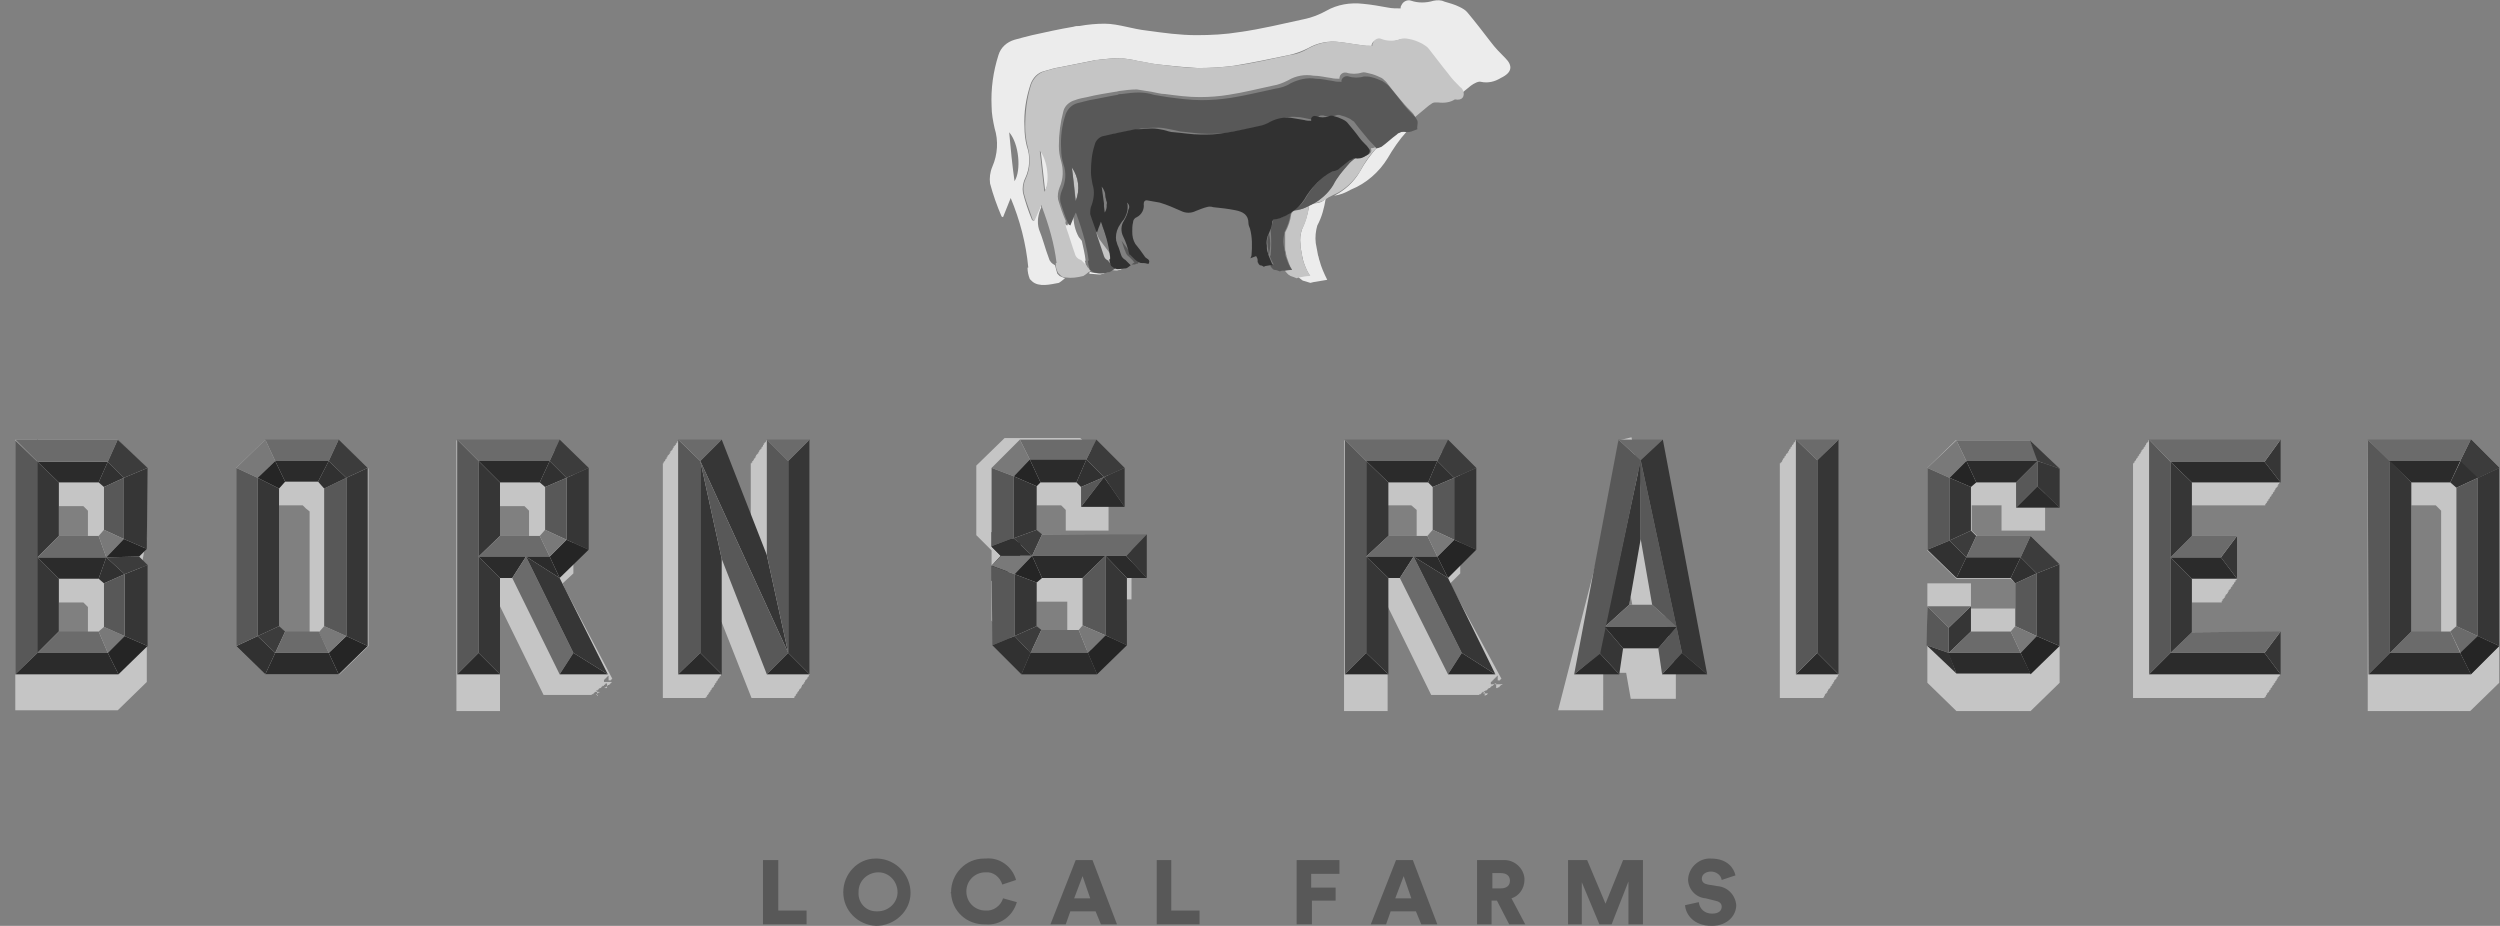 <?xml version="1.0" encoding="utf-8"?>
<!-- Generator: Adobe Illustrator 23.0.0, SVG Export Plug-In . SVG Version: 6.00 Build 0)  -->
<svg version="1.1" id="Layer_1" xmlns="http://www.w3.org/2000/svg" xmlns:xlink="http://www.w3.org/1999/xlink" x="0px" y="0px"
	 viewBox="0 0 327 121.1" style="enable-background:new 0 0 327 121.1;" xml:space="preserve">
<rect x="0" y="0" width="327" height="121.1" fill="#808080" stroke="none"/>
<style type="text/css">
	.st0{clip-path:url(#SVGID_2_);}
	.st1{fill:#ECECEC;}
	.st2{fill:#F5F5F5;}
	.st3{fill:#C5C5C5;}
	.st4{fill:#585858;}
	.st5{fill:#313131;}
	.st6{fill:#797979;}
	.st7{fill:none;}
	.st8{fill:none;stroke:#616161;stroke-width:0.11;stroke-miterlimit:10;}
	.st9{fill:#363636;}
	.st10{fill:#2B2B2B;}
	.st11{fill:#6B6B6B;}
	.st12{fill:#3C3C3C;}
	.st13{fill:#252525;}
	.st14{fill:#171717;}
</style>
<title>Asset 1</title>
<g>
	<g id="Layer_1-2">
		<g>
			<defs>
				<rect id="SVGID_1_" x="-700" y="-77.9" width="1728" height="6866"/>
			</defs>
			<clipPath id="SVGID_2_">
				<use xlink:href="#SVGID_1_"  style="overflow:visible;"/>
			</clipPath>
			<g class="st0">
				<path class="st1" d="M141.9,34.1h0.1c-0.1-0.9-0.3-1.7-0.5-2.6l-0.4-0.5c-0.5-0.9-0.7-1.9-0.7-2.9c0,0,0-0.1,0-0.1l-0.1-0.2
					l-0.7,1.7c-0.1,0-0.1-0.1-0.2-0.1l-0.1-0.2c0,0.3,0,0.7,0.1,1c0.4,1.1,0.7,2.2,1.1,3.3c0.1,0.4,0.4,0.7,0.8,0.8l0.1,0.1
					c0.1,0.2,0.3,0.3,0.5,0.5l0,0l0.2,0.2C142,34.7,142,34.4,141.9,34.1L141.9,34.1"/>
				<path class="st2" d="M142.4,35.5c0,0.1,0.1,0.1,0.2,0.2l-0.2,0.1c0.5,0,1,0.1,1.5,0.1c0.1,0,0.3-0.1,0.4-0.1h0.1
					c0,0,0.1-0.1,0.1-0.2C143.8,35.8,143.1,35.8,142.4,35.5"/>
				<path class="st1" d="M196.9,7.6c-0.7-0.7-1.3-1.3-1.9-2.1c-1-1.3-2-2.6-3-3.8c-0.3-0.4-0.7-0.6-1.1-0.8c-0.6-0.3-1.3-0.5-2-0.7
					C188.5,0,188,0,187.5,0.1c-1,0.3-2,0.3-2.9,0c-0.5-0.2-1.1,0.1-1.3,0.6c-0.1,0.1-0.1,0.3-0.1,0.4c-0.6,0-1.1,0-1.6-0.1
					c-1.1-0.2-2.2-0.4-3.3-0.5c-1.7-0.2-3.4,0.1-4.8,0.9c-0.9,0.5-1.9,0.9-2.9,1.1c-2.8,0.6-5.6,1.3-8.5,1.7
					c-1.8,0.3-3.7,0.4-5.6,0.4c-2.2,0-4.3-0.3-6.5-0.6c-0.9-0.1-1.8-0.3-2.7-0.5c-0.9-0.2-1.9-0.4-2.8-0.4c-1.1,0-2.2,0.1-3.3,0.3
					c-0.3,0-0.5,0-0.8,0.1c-1.8,0.3-3.6,0.7-5.4,1.1c-0.8,0.2-1.6,0.4-2.3,0.6c-1,0.3-1.8,1-2.1,2c-0.7,2.2-1,4.4-0.9,6.7
					c0,1,0.2,2,0.4,2.9c0.5,1.6,0.4,3.4-0.3,5c-0.3,0.7-0.4,1.5-0.3,2.2c0.4,1.5,0.9,2.9,1.5,4.3c0,0,0.1,0.1,0.2,0.1l1-2.5
					c1.2,2.9,2,5.9,2.3,9.1h-0.1l0,0c0,0.5,0.1,1,0.3,1.5c0.1,0.1,0.2,0.2,0.3,0.3c0.9,0.8,2.4,0.4,3.5,0.2l0.3-0.2l0.5-0.4
					c-0.2-0.1-0.5-0.2-0.7-0.3c-0.1-0.1-0.2-0.2-0.3-0.3c-0.1-0.3-0.2-0.7-0.3-1.1c-0.4-0.2-0.7-0.5-0.8-0.9
					c-0.5-1.3-0.8-2.6-1.3-3.8c-0.3-1-0.1-2,0.3-2.9c0-0.1-0.1-0.2-0.1-0.3c-0.3,0.8-0.6,1.4-0.9,2.1c-0.1-0.1-0.2-0.1-0.2-0.1
					c-0.5-1.2-0.9-2.4-1.2-3.6c-0.1-0.6,0-1.3,0.3-1.9c0.6-1.3,0.7-2.8,0.2-4.2c-0.2-0.8-0.3-1.6-0.3-2.5c-0.1-1.9,0.2-3.8,0.8-5.6
					c0.3-0.8,0.9-1.5,1.8-1.7c0.7-0.2,1.3-0.4,2-0.5c1.5-0.3,3-0.6,4.5-0.9c0.2,0,0.4,0,0.7-0.1c0.9-0.1,1.9-0.2,2.8-0.2
					c0.8,0.1,1.6,0.2,2.3,0.4c0.8,0.1,1.5,0.3,2.3,0.4c1.8,0.2,3.7,0.4,5.5,0.5c1.6,0,3.2-0.1,4.7-0.3c2.4-0.4,4.8-0.9,7.2-1.4
					c0.9-0.2,1.7-0.5,2.5-0.9c1.2-0.7,2.7-1,4.1-0.8c0.9,0.1,1.9,0.3,2.8,0.4c0.5,0.1,0.9,0.1,1.4,0.1c0-0.5,0.5-0.8,0.9-0.8
					c0.1,0,0.1,0,0.2,0c0.8,0.3,1.7,0.3,2.5,0c0.4-0.1,0.8-0.1,1.2,0.1c0.6,0.1,1.2,0.3,1.7,0.6c0.4,0.2,0.7,0.4,0.9,0.7
					c0.9,1,1.7,2.2,2.5,3.2c0.5,0.6,1.1,1.2,1.6,1.8c0.2,0.2,0.3,0.3,0.4,0.5c0.4-0.3,0.7-0.6,1.1-0.9s1-0.6,1.3-0.5
					c0.9,0.2,1.8,0,2.6-0.5C197.8,9.5,197.9,8.6,196.9,7.6 M132.7,23.7c-0.3-2.1-0.5-4.2-0.7-6.4C133.3,18.8,133.6,22.3,132.7,23.7"
					/>
				<path class="st2" d="M187.9,13.9c-0.2,0.1-0.3,0.1-0.5,0.2L187.9,13.9"/>
				<path class="st1" d="M171.8,26.6c-0.2,0.1-0.4,0.2-0.6,0.3c0,0,0,0.1,0,0.1c-0.1,1-0.5,2.1-0.9,3c-0.2,0.6-0.3,1.3-0.2,1.9
					c0,0.5,0.1,0.9,0.2,1.4c0,0.2,0.1,0.4,0.1,0.6c0.2,0.7,0.5,1.5,0.9,2.1c-0.5,0-1,0.1-1.5,0.2c0,0,0.1,0.1,0.1,0.1
					c0,0,0.1,0.1,0.1,0.1l0.4,0.3c0.3,0.1,0.7,0.2,1,0.3l0.4-0.1c0.6-0.1,1.2-0.2,1.8-0.3c-0.4-0.8-0.8-1.7-1-2.5
					c-0.1-0.2-0.1-0.5-0.2-0.7c-0.1-0.5-0.2-1.1-0.3-1.6c-0.1-0.8,0-1.6,0.2-2.3c0.6-1.1,0.9-2.3,1.1-3.5v-0.1
					C173.1,26.4,172.5,26.6,171.8,26.6"/>
				<path class="st1" d="M136.1,19.5c0.2,1.9,0.4,3.6,0.6,5.4C137.5,23.7,137.2,20.9,136.1,19.5"/>
				<path class="st1" d="M182.9,17.2c-0.2,0-0.4,0-0.6,0.2c-0.8,0.5-1.5,1.1-2.1,1.8c-0.9,1-1.7,2.1-2.3,3.2c-0.8,1.4-2,2.5-3.4,3.2
					c0.8-0.1,1.5-0.4,2.2-0.8c2-0.8,3.7-2.3,4.8-4.1c0.7-1.2,1.5-2.4,2.5-3.5C183.5,17.3,183.2,17.3,182.9,17.2"/>
				<path class="st3" d="M140.7,26.3c0.6-1.5,0.4-3.1-0.5-4.4C140.4,23.4,140.6,24.9,140.7,26.3"/>
				<path class="st3" d="M145.8,34.5c-0.1-0.3-0.2-0.5-0.2-0.8l0,0l0,0c-0.6-0.8-1.2-1.6-1.8-2.4c-0.4-0.7-0.6-1.6-0.6-2.5l0,0
					c-0.3,0.6-0.4,1.3-0.2,2c0.3,0.9,0.5,1.8,0.9,2.7c0.1,0.3,0.3,0.5,0.6,0.6l0,0.1c0.1,0.1,0.3,0.3,0.4,0.4l0,0
					c0.1,0.1,0.2,0.2,0.3,0.3c0.1,0.1,0.1,0.2,0.2,0.2l-0.3,0.2c0.3,0,0.6,0.1,1,0.1c0.1,0,0.2-0.1,0.4-0.1h0.1l0.1-0.1
					c0,0,0-0.1,0-0.1c-0.3,0-0.5-0.1-0.8-0.3C145.9,34.7,145.8,34.7,145.8,34.5"/>
				<path class="st3" d="M191.4,11.9c-0.1-0.2-0.2-0.4-0.4-0.5c-0.6-0.6-1.1-1.1-1.6-1.8c-0.9-1.1-1.7-2.2-2.5-3.2
					c-0.2-0.3-0.6-0.5-0.9-0.7c-0.6-0.3-1.1-0.5-1.7-0.6c-0.4-0.1-0.8-0.1-1.1,0c-0.8,0.3-1.7,0.3-2.5,0c-0.4-0.2-0.9,0-1.1,0.5
					c-0.1,0.1-0.1,0.3-0.1,0.4c-0.5,0-0.9,0-1.4-0.1c-0.9-0.1-1.8-0.3-2.8-0.4c-1.4-0.2-2.8,0.1-4.1,0.8c-0.8,0.5-1.6,0.8-2.5,0.9
					c-2.4,0.5-4.8,1.1-7.2,1.4c-1.6,0.2-3.1,0.3-4.7,0.3c-1.8,0-3.7-0.3-5.5-0.5c-0.8-0.1-1.5-0.3-2.3-0.4c-0.8-0.2-1.6-0.3-2.3-0.4
					c-0.9,0-1.9,0.1-2.8,0.2c-0.2,0-0.5,0-0.7,0.1c-1.5,0.3-3,0.6-4.5,0.9c-0.7,0.1-1.3,0.3-2,0.5c-0.8,0.2-1.5,0.9-1.8,1.7
					c-0.6,1.8-0.8,3.7-0.8,5.6c0,0.8,0.1,1.7,0.3,2.5c0.4,1.4,0.4,2.9-0.2,4.2c-0.3,0.6-0.4,1.2-0.3,1.9c0.3,1.2,0.8,2.4,1.2,3.6
					c0,0,0.1,0,0.2,0.1c0.3-0.7,0.6-1.3,0.9-2.1c0,0.1,0.1,0.2,0.1,0.3c0.9,2.4,1.6,4.8,1.9,7.3h-0.1l0,0v0.2c0,0.4,0.1,0.7,0.3,1.1
					c0.1,0.1,0.2,0.2,0.3,0.3c0.2,0.2,0.4,0.3,0.7,0.3c0.8,0.1,1.5,0,2.3-0.2l0.3-0.2l0.5-0.4l0.2-0.1c-0.1,0-0.1-0.1-0.2-0.2
					l-0.1-0.1c-0.1-0.1-0.2-0.2-0.2-0.2s0,0,0-0.1l-0.2-0.2l0,0c-0.2-0.2-0.3-0.3-0.5-0.5s0-0.1-0.1-0.1c-0.4-0.1-0.7-0.4-0.8-0.8
					c-0.4-1.1-0.7-2.2-1.1-3.3c-0.1-0.3-0.2-0.7-0.1-1c-0.4-0.9-0.7-1.8-1-2.8c-0.1-0.5,0-1.1,0.2-1.6c0.5-1.1,0.5-2.3,0.2-3.4
					c-0.2-0.7-0.3-1.3-0.3-2c0-1.6,0.2-3.1,0.6-4.6c0.2-0.7,0.8-1.2,1.5-1.4c0.5-0.2,1.1-0.3,1.6-0.4c1.2-0.3,2.5-0.5,3.7-0.7
					c0.2,0,0.4-0.1,0.5-0.1c0.8-0.1,1.5-0.2,2.3-0.2c0.6,0.1,1.3,0.2,1.9,0.3c0.6,0.1,1.2,0.3,1.8,0.3c1.5,0.2,3,0.4,4.5,0.4
					c1.3,0,2.6-0.1,3.8-0.3c2-0.3,3.9-0.8,5.8-1.2c0.7-0.1,1.4-0.4,2-0.7c1-0.6,2.2-0.8,3.3-0.6c0.8,0,1.5,0.2,2.3,0.3
					c0.4,0.1,0.8,0.1,1.1,0.1c0-0.4,0.2-0.7,0.6-0.8c0.1,0,0.2,0,0.3,0c0.6,0.2,1.4,0.2,2,0c0.3-0.1,0.6,0,1,0.1
					c0.5,0.1,1,0.3,1.4,0.5c0.3,0.1,0.5,0.3,0.8,0.6c0.7,0.9,1.4,1.8,2.1,2.6c0.4,0.5,0.9,1,1.3,1.4c0.2,0.2,0.3,0.4,0.4,0.6
					c0.6-0.5,1.2-1,1.8-1.5l0.3-0.2c0.1-0.1,0.3-0.2,0.5-0.2c0.1,0,0.3,0,0.4,0c0.8,0.1,1.6,0,2.2-0.4
					C191.3,13.2,191.6,12.6,191.4,11.9 M136.6,25.1c-0.2-1.8-0.4-3.6-0.6-5.4C137,20.9,137.4,23.8,136.6,25.1"/>
				<path class="st3" d="M170.4,33.9c-0.1-0.2-0.1-0.4-0.1-0.6c-0.1-0.5-0.2-0.9-0.2-1.4c-0.1-0.7,0-1.3,0.2-1.9
					c0.5-0.9,0.8-2,0.9-3c0,0,0-0.1,0-0.1L171,27c-0.5,0.3-1.2,0.5-1.8,0.6l-0.2,0.2c0,0.1-0.1,0.1-0.1,0.2
					c-0.1,0.8-0.4,1.7-0.8,2.4c0,0,0,0.1,0,0.1c0,0.7,0,1.4,0,2.1c0,0.2,0.1,0.3,0.1,0.5c0,0.2,0.1,0.3,0.1,0.5
					c0.2,0.6,0.4,1.2,0.7,1.7c-0.3,0-0.6,0.1-0.9,0.1c0,0,0,0.1,0,0.1c0.1,0,0.1,0.1,0.2,0.2l0.1,0.1c0.1,0.1,0.2,0.2,0.4,0.3
					c0.3,0.1,0.6,0.2,0.8,0.3l0.3-0.1h0c0.5-0.1,1-0.2,1.5-0.2C170.9,35.4,170.6,34.6,170.4,33.9"/>
				<path class="st3" d="M177.9,22.4c0.6-1.2,1.4-2.3,2.3-3.2c0.6-0.7,1.3-1.3,2.1-1.8c-0.1,0.1-0.2,0.1-0.3,0.2
					c-0.7,0.5-1.3,1.1-2,1.6c-0.2,0.1-0.4,0.2-0.7,0.2c0.2,0.4,0,0.7-0.5,0.9c-0.4,0.3-0.9,0.3-1.4,0.3c0,0-0.1,0-0.1,0
					c-0.4,0.3-0.7,0.6-1.1,1c-0.7,0.8-1.4,1.7-1.9,2.6c-0.6,1-1.5,1.9-2.5,2.4c0.6-0.1,1.2-0.2,1.7-0.6l0.3-0.2l0.6-0.3
					C175.8,24.9,177,23.8,177.9,22.4"/>
				<path class="st4" d="M144.7,26.8l0.1,0.8c0.3-0.5,0.3-1.1,0.2-1.7C144.9,26.2,144.8,26.5,144.7,26.8"/>
				<path class="st4" d="M144.4,24.2c0.1,0.8,0.2,1.5,0.3,2.2c0.1-0.3,0.2-0.7,0.3-1C144.8,24.9,144.6,24.5,144.4,24.2"/>
				<path class="st4" d="M166,30.6c0,0.1-0.1,0.1-0.1,0.2c-0.1,0.4-0.2,0.8-0.1,1.2c0,0.3,0.1,0.6,0.1,0.9c0,0.1,0,0.3,0.1,0.3
					C166.2,32.4,166.2,31.5,166,30.6"/>
				<path class="st4" d="M147.7,33.6L147.7,33.6c0.1,0.1,0.2,0.2,0.3,0.3l0,0l0.2,0.2c0,0.1,0.1,0.1,0.2,0.2l-0.4,0.3h0.4
					c0.1,0,0.2-0.1,0.3-0.1h0.1l0.1-0.1c0.1-0.3-0.2-0.5-0.4-0.7c-0.1-0.1-0.3-0.2-0.4-0.3c-0.4-0.6-0.9-1.2-1.4-1.9
					c0.2,0.5,0.3,1,0.5,1.4C147.3,33.2,147.4,33.4,147.7,33.6"/>
				<path class="st4" d="M145.3,32.9c0,0.1,0,0.1,0.1,0.2l0.1,0.1l0.2,0.2c-0.2-1.6-0.6-3.1-1.2-4.6c-0.1,0.3-0.2,0.5-0.3,0.8
					l0.1,0.3C144.7,30.9,145.1,31.9,145.3,32.9"/>
				<path class="st4" d="M168.2,33.6c-0.1-0.2-0.1-0.3-0.1-0.5c0-0.2-0.1-0.3-0.1-0.5c0-0.2-0.1-0.4-0.1-0.6c-0.1-0.5,0-1,0.1-1.5
					c0,0,0-0.1,0-0.1c0.4-0.8,0.7-1.6,0.8-2.4c0-0.1,0.1-0.1,0.1-0.2c-0.2,0.1-0.5,0.3-0.8,0.4c-0.4,0.3-0.9,0.4-1.4,0.4
					c-0.1,0-0.2,0.2-0.2,0.3c-0.1,0.4-0.2,0.8-0.3,1.2c0.1,1.1,0.1,2.2,0,3.2c0,0.1,0,0.1-0.1,0.2c0.1,0.4,0.3,0.7,0.5,1.1h-0.4
					c0,0.1,0,0.2,0,0.3c0.1,0,0.1,0.1,0.1,0.1l0.1,0.1c0.1,0.1,0.2,0.2,0.3,0.2c0.2,0,0.5,0.1,0.7,0.2l0.3-0.1h0.3
					c0.3-0.1,0.6-0.1,1-0.1C168.6,34.8,168.4,34.2,168.2,33.6"/>
				<path class="st4" d="M176.7,20.8c-0.5,0.4-1,0.8-1.5,1.2c-0.2,0.1-0.5,0.2-0.7,0.2c-0.9,0.4-1.6,0.9-2.2,1.7
					c-0.6,0.6-1.1,1.3-1.5,2c-0.4,0.7-0.9,1.2-1.6,1.6c0.7,0,1.3-0.2,1.9-0.5l0.2-0.1c0.2-0.1,0.4-0.2,0.6-0.3
					c1-0.6,1.9-1.4,2.5-2.4c0.5-1,1.2-1.8,1.9-2.6c0.3-0.4,0.7-0.7,1.1-1C177.1,20.7,176.9,20.7,176.7,20.8"/>
				<path class="st4" d="M185.4,15.8c-0.1-0.2-0.2-0.4-0.4-0.6c-0.5-0.5-0.9-0.9-1.3-1.4c-0.7-0.9-1.4-1.8-2.1-2.6
					c-0.2-0.2-0.5-0.4-0.8-0.6c-0.5-0.2-0.9-0.4-1.4-0.5c-0.3-0.1-0.6-0.1-1-0.1c-0.6,0.2-1.4,0.2-2,0c-0.3-0.1-0.7,0-0.9,0.4
					c0,0.1-0.1,0.2,0,0.3c-0.4,0-0.8,0-1.1-0.1c-0.8-0.1-1.5-0.3-2.3-0.3c-1.1-0.2-2.3,0.1-3.3,0.6c-0.6,0.4-1.3,0.6-2,0.7
					c-1.9,0.4-3.9,0.9-5.8,1.2c-1.3,0.2-2.6,0.3-3.8,0.3c-1.5,0-3-0.2-4.5-0.4c-0.6-0.1-1.2-0.2-1.8-0.3c-0.6-0.2-1.3-0.3-1.9-0.3
					c-0.8,0-1.5,0.1-2.3,0.2c-0.2,0-0.4,0-0.5,0.1c-1.2,0.2-2.5,0.5-3.7,0.7c-0.5,0.1-1.1,0.3-1.6,0.4c-0.7,0.2-1.2,0.7-1.5,1.4
					c-0.5,1.5-0.7,3-0.6,4.6c0,0.7,0.1,1.3,0.3,2c0.4,1.1,0.3,2.3-0.2,3.4c-0.2,0.5-0.3,1-0.2,1.5c0.3,1,0.6,1.9,1,2.8l0.1,0.2
					c0,0,0.1,0,0.2,0.1l0.7-1.7c0,0.1,0.1,0.1,0.1,0.2c0.4,1.1,0.8,2.3,1.1,3.5c0.2,0.9,0.4,1.7,0.5,2.6h-0.1l0,0
					c0,0.3,0.1,0.7,0.2,1c0,0,0,0,0,0.1s0.2,0.2,0.2,0.2l0.1,0.1c0.7,0.3,1.4,0.4,2.1,0.1h0.2l0.2-0.1l0.3-0.2l0.3-0.2
					c-0.1-0.1-0.2-0.2-0.2-0.2c-0.1-0.1-0.2-0.2-0.3-0.3l0,0c-0.1-0.1-0.3-0.3-0.4-0.4l0-0.1c-0.3-0.1-0.5-0.3-0.6-0.6
					c-0.3-0.9-0.6-1.8-0.9-2.7c-0.2-0.7-0.1-1.4,0.2-2l0,0c-0.1-0.3-0.2-0.6-0.3-0.9c-0.1-0.4,0-0.8,0.2-1.2
					c0.4-0.8,0.4-1.8,0.1-2.7c-0.1-0.5-0.2-1-0.2-1.6c0-1.2,0.1-2.4,0.5-3.6c0.2-0.5,0.6-0.9,1.1-1.1c0.4-0.1,0.8-0.3,1.3-0.3
					c1-0.2,1.9-0.4,2.9-0.6c0.1,0,0.3,0,0.4,0c0.6-0.1,1.2-0.1,1.8-0.1c0.5,0,1,0.1,1.5,0.2c0.5,0.1,1,0.2,1.4,0.3
					c1.2,0.1,2.3,0.3,3.5,0.3c1,0,2,0,3-0.2c1.5-0.2,3-0.6,4.5-0.9c0.6-0.1,1.1-0.3,1.6-0.6c0.8-0.4,1.7-0.6,2.6-0.5
					c0.6,0,1.2,0.2,1.8,0.3c0.3,0,0.6,0,0.9,0.1c0-0.3,0.2-0.6,0.5-0.6c0.1,0,0.2,0,0.3,0c0.5,0.2,1.1,0.2,1.6,0
					c0.2-0.1,0.5-0.1,0.7,0c0.4,0.1,0.7,0.2,1.1,0.4c0.2,0.1,0.4,0.3,0.6,0.4c0.5,0.7,1.1,1.4,1.6,2c0.3,0.4,0.7,0.8,1,1.1
					c0.1,0.1,0.2,0.2,0.3,0.4c0.2,0,0.5-0.1,0.7-0.2c0.7-0.5,1.3-1.1,2-1.6c0.1-0.1,0.2-0.2,0.3-0.2c0.2-0.1,0.4-0.2,0.6-0.2
					c0.3,0.1,0.7,0.1,1,0c0.3-0.1,0.5-0.2,0.8-0.3C185.3,16.6,185.5,16.2,185.4,15.8 M140.7,26.3c-0.2-1.5-0.3-2.9-0.5-4.4
					C141.1,23.2,141.3,24.8,140.7,26.3"/>
				<path class="st5" d="M164.3,33.5c0,0,0.2,0.3,0.2,0.5s0,0.2,0,0.3c0,0,0.1,0.1,0.1,0.1c0,0,0,0.1,0,0.1l0.2,0.2
					c0.2,0,0.4,0.1,0.5,0.2l0.2-0.1l0.6-0.1h0.4c-0.2-0.3-0.3-0.7-0.5-1.1c0-0.1-0.1-0.2-0.1-0.3l0,0c0-0.1,0-0.2-0.1-0.3
					c-0.1-0.3-0.1-0.6-0.1-0.9c-0.1-0.4,0-0.8,0.1-1.2l0.1-0.2l0.2-0.5c0.2-0.4,0.3-0.8,0.3-1.2c0-0.1,0.2-0.3,0.2-0.3
					c0.5,0,1-0.2,1.4-0.4c0.3-0.1,0.5-0.3,0.8-0.4l0.2-0.2c0.7-0.4,1.2-1,1.6-1.6c0.4-0.7,0.9-1.4,1.5-2c0.6-0.7,1.4-1.3,2.2-1.7
					c0.2,0,0.5-0.1,0.7-0.2c0.5-0.4,1-0.8,1.5-1.2c0.2-0.1,0.4-0.2,0.6-0.3c0,0,0.1,0,0.1,0c0.5,0.1,1,0,1.4-0.3
					c0.5-0.2,0.7-0.6,0.5-0.9c-0.1-0.1-0.2-0.3-0.3-0.4c-0.4-0.4-0.7-0.7-1-1.1c-0.5-0.7-1.1-1.4-1.6-2c-0.2-0.2-0.4-0.3-0.6-0.4
					c-0.4-0.2-0.7-0.3-1.1-0.4c-0.2-0.1-0.5-0.1-0.7,0c-0.5,0.2-1.1,0.2-1.6,0c-0.3-0.1-0.6,0-0.7,0.3c0,0.1,0,0.2,0,0.3
					c-0.3,0-0.6,0-0.9-0.1c-0.6-0.1-1.2-0.2-1.8-0.3c-0.9-0.1-1.8,0.1-2.6,0.5c-0.5,0.3-1,0.5-1.6,0.6c-1.5,0.3-3,0.7-4.5,0.9
					c-1,0.2-2,0.2-3,0.2c-1.2,0-2.3-0.2-3.5-0.3c-0.5,0-1-0.2-1.4-0.3c-0.5-0.1-1-0.2-1.5-0.2c-0.6,0-1.2,0.1-1.8,0.1
					c-0.1,0-0.3,0-0.4,0c-1,0.2-1.9,0.4-2.9,0.6c-0.4,0.1-0.8,0.2-1.3,0.3c-0.5,0.1-1,0.6-1.1,1.1c-0.4,1.2-0.5,2.4-0.5,3.6
					c0,0.5,0.1,1.1,0.2,1.6c0.3,0.9,0.2,1.8-0.1,2.7c-0.2,0.4-0.2,0.8-0.2,1.2c0.1,0.3,0.2,0.6,0.3,0.9c0.2,0.5,0.3,0.9,0.5,1.4
					c0,0,0,0,0.1,0.1l0.2-0.6c0.1-0.2,0.2-0.5,0.3-0.8c0.6,1.5,1,3,1.2,4.6c0,0.1,0,0.2,0,0.3h-0.1l0,0c0,0.3,0.1,0.5,0.2,0.8
					c0,0.1,0.1,0.1,0.2,0.2c0.2,0.2,0.5,0.3,0.7,0.3c0.4,0,0.8-0.1,1.1-0.1l0.2-0.1l0,0l0.4-0.3c-0.1-0.1-0.1-0.1-0.2-0.2l-0.2-0.2
					l0,0c-0.1-0.1-0.2-0.2-0.3-0.3l0,0c-0.2-0.1-0.4-0.3-0.5-0.5c-0.2-0.5-0.3-1-0.5-1.4c-0.1-0.2-0.1-0.4-0.2-0.6
					c-0.1-0.6,0-1.2,0.3-1.8c0.2-0.3,0.4-0.7,0.7-1c0.3-0.5,0.5-1,0.5-1.6c0-0.2,0-0.4-0.1-0.6c0.3,0.2,0.4,0.6,0.2,0.9
					c-0.1,0.5-0.3,1-0.6,1.5c-0.4,0.6-0.4,1.4-0.1,2c0.4,0.8,0.6,1.5,0.8,2.3c0,0.1,0,0.1,0.1,0.1l0,0c0.2,0.2,0.4,0.4,0.6,0.6
					c0.2,0.2,0.5,0.4,0.8,0.5c0.3,0,0.6,0,0.9,0.1c0.1,0,0.2,0,0.2-0.1l0,0c0,0,0-0.1,0-0.1c0.1-0.2-0.1-0.4-0.3-0.5
					c-0.1-0.1-0.2-0.1-0.3-0.3c-0.4-0.6-0.8-1.1-1.2-1.6c-0.3-0.5-0.4-1-0.4-1.6c0-0.4,0-0.8,0.1-1.2c0-0.3,0.2-0.6,0.5-0.7
					c0.6-0.3,1-1,0.9-1.7c0-0.3,0.1-0.5,0.4-0.5c0.6,0.1,1.1,0.2,1.7,0.3c1,0.3,1.9,0.7,2.8,1.1c0.6,0.3,1.3,0.3,1.9,0
					c0.5-0.2,1-0.4,1.4-0.5c0.3-0.1,0.6-0.1,0.9,0c1,0.1,1.9,0.2,2.9,0.4s1.7,0.6,1.7,1.7c0,0.2,0.1,0.5,0.2,0.7
					c0.3,1.1,0.3,2.3,0.2,3.5c-0.1,0.4-0.2,0.4-0.2,0.4 M144.5,27.8l-0.1-0.8v-0.4c-0.1-0.7-0.2-1.5-0.3-2.2
					c0.3,0.4,0.5,0.8,0.5,1.3c0,0.2,0.1,0.3,0.1,0.5C144.9,26.7,144.8,27.3,144.5,27.8"/>
				<path class="st5" d="M164.3,33.3c0.2-1,0.2-2,0-2.9C164,31.4,163.3,32.4,164.3,33.3C164.2,33.4,164.3,33.4,164.3,33.3"/>
				<polygon class="st6" points="11.5,70.1 7.7,70.1 7.7,66.2 7.7,66.2 7.7,70.1 11.5,70.1 				"/>
				<polygon class="st6" points="18.4,73.1 18.4,73.1 19.2,73.9 19.2,75.4 19.2,75.4 19.2,84.6 19.3,84.5 19.3,75.3 19.3,75.3 
					19.3,73.9 18.4,73 18.4,73.1 				"/>
				<polygon class="st6" points="11.5,82.7 11.5,82.7 7.7,82.7 7.7,78.8 7.7,78.8 7.7,82.7 				"/>
				<polygon class="st6" points="2,57.5 2,57.6 15.4,57.6 19.2,61.3 19.2,70.3 19.2,70.3 19.2,71.8 19.2,71.8 19.2,70.3 19.3,70.3 
					19.3,61.2 15.5,57.5 				"/>
				<path class="st3" d="M19.2,70.3v-9.1l-3.8-3.7H2l0,0l0,0v0.1l0,0v0.1l0,0v0.1l0,0l0,0l0,0v0.1l0,0v0.1l0,0v0.2l0,0l0,0l0,0v0.1
					l0,0v0.1l0,0v0.1l0,0l0,0l0,0v0.1l0,0v0.1l0,0v0.1l0,0l0,0l0,0v0.1l0,0v0.1l0,0v0.1l0,0l0,0l0,0v0.1l0,0v0.1l0,0v0.1l0,0l0,0
					l0,0v0.3l0,0l0,0l0,0v0.1l0,0v0.1l0,0v0.1l0,0v0.1l0,0v0.1l0,0v0.1l0,0v0.1l0,0v0.1l0,0v0.1l0,0v0.1l0,0v0.1l0,0l0,0l0,0v0.1
					l0,0v0.1l0,0v0.1l0,0l0,0l0,0v0.1l0,0v0.2l0,0v0.1l0,0l0,0l0,0v0.1l0,0v0.1l0,0v0.1l0,0l0,0l0,0v0.1l0,0v0.1l0,0v0.1l0,0l0,0
					l0,0v30.8h13.4l3.8-3.7l0,0l0,0l0,0l0,0l0,0l0,0l0,0l0,0l0,0l0,0l0,0l0,0l0,0l0,0l0,0l0,0l0,0l0,0l0,0l0,0l0,0l0,0l0,0l0,0l0,0
					l0,0l0,0l0,0l0,0l0,0l0,0l0,0l0,0l0,0l0,0l0,0l0,0l0,0l0,0l0,0l0,0l0,0l0,0l0,0l0,0l0,0l0,0l0,0l0,0l0,0l0,0l0,0l0,0l0,0l0,0
					l0,0l0,0l0,0l0,0l0,0l0,0l0,0l0,0l0,0l0,0l0,0l0,0l0,0l0,0l0,0l0,0l0,0l0,0l0,0l0,0l0,0l0,0l0,0l0,0l0,0l0,0l0,0l0,0l0,0l0,0
					l0,0l0,0l0,0l0,0l0,0l0,0l0,0l0,0l0,0l0,0l0,0l0,0l0,0l0,0l0,0l0,0l0,0l0,0l0,0l0,0l0,0l0,0l0,0l0,0l0,0v-9.2l0,0V77l-0.8-0.9
					l0,0l0,0l0,0l0,0l0,0l0,0l0,0l0,0l0,0l0,0l0,0l0,0l0,0l0,0l0,0l0,0l0,0l0,0l0,0l0,0l0,0l0,0l0,0l0,0l0,0l0,0l0,0l0,0l0,0l0,0
					l0,0l0,0l0,0l0,0l0,0l0,0l0,0l0,0l0,0l0,0l0,0l0,0l0,0l0,0l0,0l0,0l0,0v-1.5L19.2,70.3z M7.7,78.8h3.2l0.6,0.6v3.3H7.7L7.7,78.8
					L7.7,78.8z M7.7,66.2h3.2l0.6,0.6v3.3H7.7V66.2z"/>
				<line class="st7" x1="4.9" y1="57.5" x2="4.9" y2="85.4"/>
				<line class="st8" x1="4.9" y1="57.5" x2="4.9" y2="85.4"/>
				<polygon class="st4" points="4.9,85.4 2,88.2 2,57.6 4.9,60.4 				"/>
				<polygon class="st9" points="4.9,85.4 7.7,82.6 7.7,75.7 4.9,72.9 				"/>
				<polygon class="st9" points="4.9,72.9 7.7,70.1 7.7,63.1 4.9,60.4 				"/>
				<path class="st10" d="M4.9,60.4h9.2l-1.2,2.7H7.7L4.9,60.4"/>
				<polygon class="st11" points="4.9,60.4 14.1,60.4 15.4,57.5 2,57.5 				"/>
				<polygon class="st12" points="15.4,57.5 19.3,61.2 16.2,62.5 14.1,60.4 				"/>
				<polygon class="st5" points="12.9,63.1 14.1,60.4 16.2,62.5 13.6,63.7 				"/>
				<polygon class="st11" points="7.7,82.6 12.9,82.6 14.1,85.4 4.9,85.4 				"/>
				<polygon class="st10" points="2,88.2 4.9,85.4 14.1,85.4 15.5,88.2 				"/>
				<polygon class="st10" points="7.7,75.7 12.9,75.7 13.9,72.9 4.9,72.9 				"/>
				<polygon class="st11" points="7.7,70.1 12.9,70.1 13.9,72.9 4.9,72.9 				"/>
				<polygon class="st4" points="13.6,63.7 13.6,69.3 16.2,70.5 16.2,62.5 				"/>
				<polygon class="st9" points="19.3,61.2 16.2,62.5 16.2,70.5 19.2,71.8 				"/>
				<polygon class="st6" points="12.9,70.1 13.6,69.3 16.2,70.5 13.9,72.9 				"/>
				<polygon class="st13" points="13.9,72.9 16.2,70.5 19.2,71.8 18.2,72.8 				"/>
				<polygon class="st9" points="16.3,75.1 16.3,83.2 19.3,84.5 19.3,73.9 				"/>
				<polygon class="st6" points="12.9,82.6 13.6,82 16.3,83.2 14.1,85.4 				"/>
				<polygon class="st12" points="13.9,72.9 16.3,75.1 19.3,73.9 18.2,72.8 				"/>
				<polygon class="st5" points="12.9,75.7 13.9,72.9 16.3,75.1 13.6,76.3 				"/>
				<polygon class="st4" points="13.6,76.3 13.6,82 16.3,83.2 16.3,75.1 				"/>
				<polygon class="st13" points="16.3,83.2 14.1,85.4 15.5,88.2 19.3,84.5 				"/>
				<polygon class="st6" points="40.4,82.7 37.3,82.7 36.5,81.9 36.5,66.1 36.5,66.1 36.5,82 37.3,82.7 40.4,82.7 				"/>
				<polygon class="st6" points="34.7,57.5 30.9,61.2 30.9,61.2 34.6,57.6 44.3,57.6 48,61.3 48,84.5 48.1,84.5 48.1,61.2 
					44.3,57.5 				"/>
				<path class="st3" d="M44.3,57.6h-9.7l-3.7,3.6l0,0l0,0l0,0l0,0l0,0l0,0l0,0l0,0l0,0l0,0l0,0l0,0l0,0l0,0l0,0l0,0l0,0l0,0l0,0
					l0,0l0,0l0,0l0,0l0,0l0,0l0,0l0,0l0,0l0,0l0,0l0,0l0,0l0,0l0,0l0,0l0,0l0,0l0,0l0,0l0,0l0,0l0,0l0,0l0,0l0,0l0,0l0,0l0,0l0,0
					l0,0l0,0l0,0l0,0l0,0l0,0l0,0l0,0l0,0l0,0l0,0l0,0l0,0l0,0l0,0l0,0l0,0l0,0l0,0l0,0l0,0l0,0l0,0l0,0l0,0l0,0l0,0l0,0l0,0l0,0
					l0,0l0,0l0,0l0,0l0,0l0,0l0,0l0,0l0,0l0,0l0,0l0,0l0,0l0,0l0,0l0,0l0,0l0,0l0,0l0,0l0,0l0,0l0,0l0,0l0,0l0,0l0,0l0,0l0,0l0,0
					l0,0l0,0v23.3l3.8,3.7h9.7l3.8-3.7l0,0l0,0l0,0l0,0l0,0l0,0l0,0l0,0l0,0l0,0l0,0l0,0l0,0l0,0l0,0l0,0l0,0l0,0l0,0l0,0l0,0l0,0
					l0,0l0,0l0,0l0,0l0,0l0,0l0,0l0,0l0,0l0,0l0,0l0,0l0,0l0,0l0,0l0,0l0,0l0,0l0,0l0,0l0,0l0,0l0,0l0,0l0,0l0,0l0,0l0,0l0,0l0,0
					l0,0l0,0l0,0l0,0l0,0l0,0l0,0l0,0l0,0l0,0l0,0l0,0l0,0l0,0l0,0l0,0l0,0l0,0l0,0l0,0l0,0l0,0l0,0l0,0l0,0l0,0l0,0l0,0l0,0l0,0
					l0,0l0,0l0,0l0,0l0,0l0,0l0,0l0,0l0,0l0,0l0,0l0,0l0,0l0,0l0,0l0,0l0,0l0,0l0,0l0,0l0,0l0,0l0,0l0,0l0,0l0,0l0,0l0,0V61.3
					L44.3,57.6z M36.5,82V66.1h3.1l0.4,0.4l0.5,0.4v15.8h-3.1L36.5,82z"/>
				<polygon class="st6" points="34.7,57.5 36,60.3 33.7,62.5 30.9,61.2 				"/>
				<polygon class="st11" points="44.3,57.5 43,60.3 36,60.3 34.7,57.5 				"/>
				<polygon class="st12" points="43,60.3 44.3,57.5 48.1,61.2 45.3,62.5 				"/>
				<polygon class="st9" points="45.3,62.5 45.3,83.2 48.1,84.5 48.1,61.2 				"/>
				<polygon class="st13" points="45.3,83.2 43,85.4 44.3,88.2 48.1,84.5 				"/>
				<polygon class="st10" points="44.3,88.2 43,85.4 36,85.4 34.7,88.2 				"/>
				<polygon class="st5" points="34.7,88.2 30.9,84.5 33.7,83.2 36,85.4 				"/>
				<polygon class="st6" points="43,85.4 45.3,83.2 42.4,81.9 41.7,82.7 				"/>
				<polygon class="st12" points="36,85.4 33.7,83.2 36.5,81.9 37.3,82.6 				"/>
				<polygon class="st11" points="43,85.4 36,85.4 37.3,82.6 41.7,82.6 				"/>
				<polygon class="st4" points="30.9,84.5 30.9,61.2 33.7,62.5 33.7,83.2 				"/>
				<polygon class="st4" points="42.4,63.9 45.3,62.5 45.3,83.2 42.4,81.9 				"/>
				<polygon class="st9" points="33.7,62.5 36.5,63.9 36.5,81.9 33.7,83.2 				"/>
				<polygon class="st13" points="36.5,63.9 33.7,62.5 36,60.3 37.3,63 				"/>
				<polygon class="st10" points="37.3,63 41.6,63 43,60.3 36,60.3 				"/>
				<polygon class="st5" points="42.4,63.9 45.3,62.5 43,60.3 41.6,63 				"/>
				<polygon class="st6" points="94.3,88.2 94.4,88.2 94.4,81.4 94.3,81.3 				"/>
				<polygon class="st6" points="98.2,67.5 98.2,67.4 94.4,57.5 88.7,57.5 88.7,57.6 94.3,57.6 				"/>
				<polygon class="st6" points="100.3,57.6 105.9,57.6 105.9,88.2 105.9,88.2 105.9,57.5 100.3,57.5 				"/>
				<polygon class="st3" points="100.3,57.6 100.2,57.6 100.2,57.7 100.2,57.7 100.2,57.7 100.2,57.7 100.2,57.8 100.1,57.8 
					100.1,57.8 100.1,57.8 100.1,57.9 100.1,57.9 100.1,57.9 100,57.9 100,58 100,58 100,58 99.9,58 99.9,58.1 99.9,58.1 99.9,58.2 
					99.9,58.2 99.9,58.2 99.8,58.2 99.8,58.3 99.8,58.3 99.8,58.3 99.8,58.3 99.8,58.4 99.7,58.4 99.7,58.4 99.7,58.4 99.7,58.5 
					99.7,58.5 99.7,58.5 99.6,58.5 99.6,58.6 99.6,58.6 99.6,58.7 99.5,58.7 99.5,58.7 99.5,58.7 99.5,58.8 99.5,58.8 99.5,58.8 
					99.4,58.8 99.4,58.9 99.4,58.9 99.4,58.9 99.3,58.9 99.3,59 99.3,59 99.3,59 99.3,59 99.3,59.1 99.2,59.1 99.2,59.2 99.2,59.2 
					99.2,59.2 99.2,59.2 99.2,59.3 99.1,59.3 99.1,59.3 99.1,59.3 99.1,59.4 99.1,59.4 99.1,59.4 99,59.4 99,59.5 99,59.5 99,59.5 
					98.9,59.5 98.9,59.6 98.9,59.6 98.9,59.6 98.9,59.6 98.9,59.7 98.8,59.7 98.8,59.8 98.8,59.8 98.8,59.8 98.8,59.8 98.8,59.9 
					98.7,59.9 98.7,59.9 98.7,59.9 98.7,60 98.7,60 98.7,60 98.6,60 98.6,60.1 98.6,60.1 98.6,60.1 98.6,60.1 98.6,60.2 98.5,60.2 
					98.5,60.3 98.5,60.3 98.5,60.3 98.4,60.3 98.4,60.4 98.4,60.4 98.4,60.4 98.4,60.4 98.4,60.5 98.3,60.5 98.3,60.5 98.3,60.5 
					98.3,60.6 98.3,60.6 98.3,60.6 98.2,60.6 98.2,67.4 98.2,67.5 94.3,57.6 88.7,57.6 88.7,57.6 88.7,57.7 88.7,57.7 88.7,57.7 
					88.6,57.7 88.6,57.8 88.6,57.8 88.6,57.8 88.6,57.8 88.6,57.9 88.5,57.9 88.5,57.9 88.5,57.9 88.5,58 88.4,58 88.4,58 88.4,58 
					88.4,58.1 88.4,58.1 88.4,58.2 88.3,58.2 88.3,58.2 88.3,58.2 88.3,58.3 88.3,58.3 88.3,58.3 88.2,58.3 88.2,58.4 88.2,58.4 
					88.2,58.4 88.1,58.4 88.1,58.5 88.1,58.5 88.1,58.5 88.1,58.5 88.1,58.6 88,58.6 88,58.7 88,58.7 88,58.7 88,58.7 88,58.8 
					87.9,58.8 87.9,58.8 87.9,58.8 87.9,58.9 87.8,58.9 87.8,58.9 87.8,58.9 87.8,59 87.8,59 87.8,59 87.7,59 87.7,59.1 87.7,59.1 
					87.7,59.2 87.7,59.2 87.7,59.2 87.6,59.2 87.6,59.3 87.6,59.3 87.6,59.3 87.6,59.3 87.6,59.4 87.5,59.4 87.5,59.4 87.5,59.4 
					87.5,59.5 87.4,59.5 87.4,59.5 87.4,59.5 87.4,59.6 87.4,59.6 87.4,59.6 87.3,59.6 87.3,59.7 87.3,59.7 87.3,59.8 87.3,59.8 
					87.3,59.8 87.2,59.8 87.2,59.9 87.2,59.9 87.2,59.9 87.2,59.9 87.2,60 87.1,60 87.1,60 87.1,60 87.1,60.1 87,60.1 87,60.1 
					87,60.1 87,60.2 87,60.2 87,60.3 86.9,60.3 86.9,60.3 86.9,60.3 86.9,60.4 86.9,60.4 86.9,60.4 86.8,60.4 86.8,60.5 86.8,60.5 
					86.8,60.5 86.8,60.5 86.8,60.6 86.7,60.6 86.7,60.6 86.7,60.6 86.7,91.3 92.3,91.3 92.3,91.2 92.4,91.2 92.4,91.2 92.4,91.2 
					92.4,91.1 92.4,91.1 92.4,91.1 92.5,91.1 92.5,91 92.5,91 92.5,90.9 92.6,90.9 92.6,90.9 92.6,90.9 92.6,90.8 92.6,90.8 
					92.6,90.8 92.7,90.8 92.7,90.7 92.7,90.7 92.7,90.7 92.7,90.7 92.7,90.6 92.8,90.6 92.8,90.6 92.8,90.6 92.8,90.5 92.8,90.5 
					92.8,90.5 92.9,90.5 92.9,90.4 92.9,90.4 92.9,90.3 93,90.3 93,90.3 93,90.3 93,90.2 93,90.2 93,90.2 93.1,90.2 93.1,90.1 
					93.1,90.1 93.1,90.1 93.1,90.1 93.1,90 93.2,90 93.2,90 93.2,90 93.2,89.9 93.3,89.9 93.3,89.9 93.3,89.9 93.3,89.8 93.3,89.8 
					93.3,89.8 93.4,89.8 93.4,89.7 93.4,89.7 93.4,89.6 93.4,89.6 93.4,89.6 93.5,89.6 93.5,89.5 93.5,89.5 93.5,89.5 93.5,89.5 
					93.5,89.4 93.6,89.4 93.6,89.4 93.6,89.4 93.6,89.3 93.7,89.3 93.7,89.3 93.7,89.3 93.7,89.2 93.7,89.2 93.7,89.1 93.8,89.1 
					93.8,89.1 93.8,89.1 93.8,89 93.8,89 93.8,89 93.9,89 93.9,88.9 93.9,88.9 93.9,88.9 93.9,88.9 93.9,88.8 94,88.8 94,88.8 
					94,88.8 94,88.7 94.1,88.7 94.1,88.6 94.1,88.6 94.1,88.6 94.1,88.6 94.1,88.5 94.2,88.5 94.2,88.5 94.2,88.5 94.2,88.4 
					94.2,88.4 94.2,88.4 94.3,88.4 94.3,88.3 94.3,88.3 94.3,88.3 94.3,88.3 94.3,88.2 94.3,81.3 94.4,81.4 98.3,91.3 103.9,91.3 
					103.9,91.2 103.9,91.2 103.9,91.2 103.9,91.2 103.9,91.1 104,91.1 104,91.1 104,91.1 104,91 104.1,91 104.1,90.9 104.1,90.9 
					104.1,90.9 104.1,90.9 104.1,90.8 104.2,90.8 104.2,90.8 104.2,90.8 104.2,90.7 104.2,90.7 104.2,90.7 104.3,90.7 104.3,90.6 
					104.3,90.6 104.3,90.6 104.3,90.6 104.3,90.5 104.4,90.5 104.4,90.5 104.4,90.5 104.4,90.4 104.5,90.4 104.5,90.3 104.5,90.3 
					104.5,90.3 104.5,90.3 104.5,90.2 104.6,90.2 104.6,90.2 104.6,90.2 104.6,90.1 104.6,90.1 104.6,90.1 104.7,90.1 104.7,90 
					104.7,90 104.7,90 104.8,90 104.8,89.9 104.8,89.9 104.8,89.9 104.8,89.9 104.8,89.8 104.9,89.8 104.9,89.8 104.9,89.8 
					104.9,89.7 104.9,89.7 104.9,89.6 105,89.6 105,89.6 105,89.6 105,89.5 105.1,89.5 105.1,89.5 105.1,89.5 105.1,89.4 
					105.1,89.4 105.1,89.4 105.2,89.4 105.2,89.3 105.2,89.3 105.2,89.3 105.2,89.3 105.2,89.2 105.3,89.2 105.3,89.1 105.3,89.1 
					105.3,89.1 105.3,89.1 105.3,89 105.4,89 105.4,89 105.4,89 105.4,88.9 105.4,88.9 105.4,88.9 105.5,88.9 105.5,88.8 
					105.5,88.8 105.5,88.8 105.6,88.8 105.6,88.7 105.6,88.7 105.6,88.6 105.6,88.6 105.6,88.6 105.7,88.6 105.7,88.5 105.7,88.5 
					105.7,88.5 105.8,88.5 105.8,88.4 105.8,88.4 105.8,88.4 105.8,88.4 105.8,88.3 105.9,88.3 105.9,88.3 105.9,88.3 105.9,88.2 
					105.9,57.6 				"/>
				<polygon class="st4" points="88.7,88.2 88.7,57.5 91.6,60.3 91.6,85.4 				"/>
				<polygon class="st10" points="88.7,88.2 94.4,88.2 91.6,85.4 				"/>
				<polygon class="st11" points="91.6,60.3 94.4,57.5 88.7,57.5 				"/>
				<polygon class="st9" points="91.6,85.4 91.6,60.3 94.4,73.1 94.4,88.2 				"/>
				<polygon class="st9" points="94.4,57.5 100.3,72.6 103.1,85.4 91.6,60.3 				"/>
				<polygon class="st4" points="100.3,88.2 103.1,85.4 91.6,60.3 94.4,73.1 				"/>
				<polygon class="st11" points="100.3,57.5 105.9,57.5 103.1,60.3 				"/>
				<polygon class="st4" points="103.1,85.4 103.1,60.3 100.3,57.5 100.3,72.6 				"/>
				<polygon class="st10" points="100.3,88.2 105.9,88.2 103.1,85.4 				"/>
				<path class="st9" d="M103.1,60.3l2.8-2.8v30.7l-2.8-2.8L103.1,60.3"/>
				<polygon class="st6" points="73.6,76.3 73.5,76.3 79.4,88.2 79.5,88.2 				"/>
				<polygon class="st6" points="65.4,88.2 65.4,88.2 65.4,79.7 65.4,79.6 				"/>
				<polygon class="st6" points="69.2,70.1 65.4,70.1 65.4,66.2 65.4,66.2 65.4,70.1 69.2,70.1 				"/>
				<polygon class="st6" points="76.9,61.3 76.9,71.9 77,71.9 77,61.2 73.2,57.5 59.8,57.5 59.8,57.6 73.2,57.6 				"/>
				<path class="st3" d="M73.6,76.3l1.4-1.3l0,0l0,0l0,0l0,0l0,0l0,0l0,0l0,0l0,0l0,0l0,0l0,0l0,0l0,0l0,0l0,0l0,0l0,0l0,0l0,0l0,0
					l0,0l0,0l0,0l0,0l0,0l0,0l0,0l0,0l0,0l0,0l0,0l0,0l0,0l0,0l0,0l0,0l0,0l0,0l0,0l0,0l0,0l0,0l0,0l0,0l0,0l0,0l0,0l0,0l0,0l0,0
					l0,0l0,0l0,0l0,0l0,0l0,0l0,0l0,0l0,0l0,0l0,0l0,0l0,0l0,0l0,0l0,0l0,0l0,0l0,0l0,0l0,0l0,0l0,0l0,0l0,0l0,0l0,0l0,0l0,0l0,0
					l0,0l0,0l0,0l0,0l0,0l0,0l0,0l0,0l0,0l0,0l0,0l0,0l0,0l0,0l0,0l0,0l0,0l0,0l0,0l0,0l0,0l0,0l0,0l0,0l0,0l0,0l0,0l0,0l0,0V61.3
					l-3.8-3.7H59.7l0,0l0,0v0.1l0,0v0.1l0,0v0.1l0,0l0,0l0,0v0.1l0,0v0.1l0,0v0.2l0,0l0,0l0,0v0.1l0,0v0.1l0,0v0.1l0,0l0,0l0,0v0.1
					l0,0v0.1l0,0v0.1l0,0l0,0l0,0v0.1l0,0v0.1l0,0v0.1l0,0l0,0l0,0v0.1l0,0v0.1l0,0v0.1l0,0l0,0l0,0v0.3l0,0l0,0l0,0v0.1l0,0v0.1
					l0,0v0.1l0,0v0.1l0,0v0.1l0,0v0.1l0,0v0.1l0,0v0.1l0,0v0.1l0,0v0.1l0,0v0.1l0,0l0,0l0,0v0.1l0,0v0.1l0,0v0.1l0,0l0,0l0,0v0.1
					l0,0v0.2l0,0v0.1l0,0l0,0l0,0v0.1l0,0v0.1l0,0v0.1l0,0l0,0l0,0v0.1l0,0v0.1l0,0v0.1l0,0l0,0l0,0v30.8h5.7v-0.1l0,0l0,0l0,0v-0.1
					l0,0l0,0l0,0V91l0,0l0,0l0,0V91l0,0v-0.1l0,0v-0.1l0,0l0,0l0,0v-0.1l0,0v-0.1l0,0v-0.1l0,0l0,0l0,0v-0.1l0,0v-0.1l0,0v-0.1l0,0
					l0,0l0,0v-0.1l0,0v-0.1l0,0v-0.3l0,0l0,0l0,0V90l0,0V90l0,0v-0.1l0,0l0,0l0,0v-0.1l0,0v-0.1l0,0v-0.1l0,0l0,0l0,0v-0.1l0,0v-0.1
					l0,0v-0.1l0,0l0,0l0,0v-0.1l0,0v-0.1l0,0v-0.1l0,0l0,0l0,0v-0.1l0,0v-0.3l0,0V89l0,0V89l0,0v-0.1l0,0v-0.1l0,0v-0.1l0,0v-0.1
					l0,0v-0.1l0,0v-0.1l0,0v-0.1l0,0v-0.1l0,0v-0.1l0,0l0,0l0,0v-0.1l0,0v-0.1l0,0v-0.1l0,0v-8.6v0.1l5.7,11.6h6.3v-0.1h0.1l0,0h0.1
					v-0.1h0.1v-0.1h0.1v-0.1h0.1l0,0h0.1v-0.1h0.1V91h0.1v-0.1H78l0,0H78v-0.1h0.1v-0.1h0.1v-0.1h0.1l0,0h0.1v-0.1H78v-0.1l0,0v-0.1
					h0.1l0,0h0.1v-0.1h0.1v-0.1h0.1v-0.1h0.1l0,0h0.1v-0.1h0.1v-0.1h0.1v-0.1h0.1l0,0h0.1v-0.1h0.1v-0.1h0.1v-0.1h0.1l0,0h0.1V90H79
					V90h0.1v-0.1h0.1l0,0h0.1v-0.1h0.1v-0.1h0.1v-0.1h0.1l0,0h0.1v-0.1h0.1v-0.1h0.1v-0.1h0.1v-0.1H79v-0.1l0,0v-0.1l0,0v-0.1h0.1
					v-0.1h0.1v-0.1h0.1v-0.1h0.1v-0.1h0.1v-0.1h0.1V89h0.1l0,0h0.1V89h0.1v-0.1h0.1v-0.1h0.1l0,0L73.9,77L73.6,76.3z M65.4,66.2h3.2
					l0.6,0.6v3.3h-3.8V66.2z"/>
				<polygon class="st4" points="62.6,60.3 59.8,57.5 59.8,88.2 62.6,85.4 				"/>
				<polygon class="st11" points="59.8,57.5 73.2,57.5 71.9,60.3 62.6,60.3 				"/>
				<polygon class="st12" points="71.9,60.3 74.1,62.5 77,61.2 73.2,57.5 				"/>
				<polygon class="st10" points="62.6,60.3 65.4,63.1 70.6,63.1 71.9,60.3 				"/>
				<polygon class="st5" points="71.3,63.7 74.1,62.5 71.9,60.3 70.6,63.1 				"/>
				<polygon class="st9" points="77,61.2 77,71.9 74.1,70.6 74.1,62.5 				"/>
				<polygon class="st4" points="74.1,62.5 74.1,70.6 71.3,69.3 71.3,63.7 				"/>
				<polygon class="st13" points="74.1,70.6 71.9,72.8 73.2,75.6 77,71.9 				"/>
				<polygon class="st9" points="65.4,70.1 65.4,63.1 62.6,60.3 62.6,72.8 				"/>
				<polygon class="st11" points="70.6,70.1 65.4,70.1 62.6,72.8 71.9,72.8 				"/>
				<polygon class="st9" points="62.6,72.8 65.4,75.6 65.4,88.2 62.6,85.4 				"/>
				<polygon class="st10" points="62.6,72.8 68.8,72.8 67,75.6 65.4,75.6 				"/>
				<polygon class="st11" points="68.8,72.8 67,75.6 73.2,88.2 75,85.4 				"/>
				<polygon class="st10" points="68.8,72.8 71.9,72.8 73.2,75.6 				"/>
				<polygon class="st9" points="68.8,72.8 75,85.4 79.5,88.2 73.2,75.6 				"/>
				<polygon class="st10" points="62.6,85.4 59.8,88.2 65.4,88.2 				"/>
				<polygon class="st10" points="73.2,88.2 75,85.4 79.5,88.2 				"/>
				<polygon class="st6" points="71.3,69.3 74.1,70.6 71.9,72.8 70.6,70.1 				"/>
				<polygon class="st6" points="189.7,76.3 189.6,76.3 195.5,88.2 195.6,88.2 				"/>
				<polygon class="st6" points="193.1,61.3 193.1,71.9 193.1,71.9 193.1,61.2 189.3,57.5 175.9,57.5 175.9,57.6 189.3,57.6 				"/>
				<polygon class="st6" points="181.6,70.1 181.6,66.2 181.5,66.2 181.5,70.1 185.3,70.1 185.3,70.1 				"/>
				<polygon class="st6" points="181.5,88.2 181.6,88.2 181.6,79.7 181.5,79.6 				"/>
				<path class="st3" d="M189.7,76.3L191,75l0,0l0,0l0,0l0,0l0,0l0,0l0,0l0,0l0,0l0,0l0,0l0,0l0,0l0,0l0,0l0,0l0,0l0,0l0,0l0,0l0,0
					l0,0l0,0l0,0l0,0l0,0l0,0l0,0l0,0l0,0l0,0l0,0l0,0l0,0l0,0l0,0l0,0l0,0l0,0l0,0l0,0l0,0l0,0l0,0l0,0l0,0l0,0l0,0l0,0l0,0l0,0
					l0,0l0,0l0,0l0,0l0,0l0,0l0,0l0,0l0,0l0,0l0,0l0,0l0,0l0,0l0,0l0,0l0,0l0,0l0,0l0,0l0,0l0,0l0,0l0,0l0,0l0,0l0,0l0,0l0,0l0,0
					l0,0l0,0l0,0l0,0l0,0l0,0l0,0l0,0l0,0l0,0l0,0l0,0l0,0l0,0l0,0l0,0l0,0l0,0l0,0l0,0l0,0l0,0l0,0l0,0l0,0l0,0l0,0l0,0l0,0V61.3
					l-3.8-3.7h-11.4l0,0l0,0v0.1l0,0v0.1l0,0v0.1l0,0l0,0l0,0v0.1l0,0v0.1l0,0v0.2l0,0l0,0l0,0v0.1l0,0v0.1l0,0v0.1l0,0l0,0l0,0v0.1
					l0,0v0.1l0,0v0.1l0,0l0,0l0,0v0.1l0,0v0.1l0,0v0.1l0,0l0,0l0,0v0.1l0,0v0.1l0,0v0.1l0,0l0,0l0,0v0.3l0,0l0,0l0,0v0.1l0,0v0.1
					l0,0v0.1l0,0v0.1l0,0v0.1l0,0v0.1l0,0v0.1l0,0v0.1l0,0v0.1l0,0v0.1l0,0v0.1l0,0l0,0l0,0v0.1l0,0v0.1l0,0v0.1l0,0l0,0l0,0v0.1
					l0,0v0.2l0,0v0.1l0,0l0,0l0,0v0.1l0,0v0.1l0,0v0.1l0,0l0,0l0,0v0.1l0,0v0.1l0,0v0.1l0,0l0,0l0,0v30.8h5.7v-0.1l0,0l0,0l0,0v-0.1
					l0,0l0,0l0,0V91l0,0l0,0l0,0V91l0,0v-0.1l0,0v-0.1l0,0l0,0l0,0v-0.1l0,0v-0.1l0,0v-0.1l0,0l0,0l0,0v-0.1l0,0v-0.1l0,0v-0.1l0,0
					l0,0l0,0v-0.1l0,0v-0.1l0,0v-0.3l0,0l0,0l0,0V90l0,0V90l0,0v-0.1l0,0l0,0l0,0v-0.1l0,0v-0.1l0,0v-0.1l0,0l0,0l0,0v-0.1l0,0v-0.1
					l0,0v-0.1l0,0l0,0l0,0v-0.1l0,0v-0.1l0,0v-0.1l0,0l0,0l0,0v-0.1l0,0v-0.3l0,0V89l0,0V89l0,0v-0.1l0,0v-0.1l0,0v-0.1l0,0v-0.1
					l0,0v-0.1l0,0v-0.1l0,0v-0.1l0,0v-0.1l0,0v-0.1l0,0l0,0l0,0v-0.1l0,0v-0.1l0,0v-0.1l0,0v-8.6v0.1l5.7,11.6h6.3v-0.1h0.1l0,0h0.1
					v-0.1h0.1v-0.1h0.1v-0.1h0.1l0,0h0.1v-0.1h0.1V91h0.1v-0.1h0.1l0,0h0.1v-0.1h0.1v-0.1H194v-0.1l0,0l0,0h0.1v-0.1h0.1v-0.1h0.1
					v-0.1h0.1l0,0h0.1v-0.1h0.1v-0.1h0.1v-0.1h0.1l0,0h0.1v-0.1h0.1v-0.1h0.1v-0.1h0.1l0,0h0.1v-0.1h0.1v-0.1h0.1v-0.1h0.1l0,0h0.1
					V90h0.1V90h0.1v-0.1h0.1l0,0h0.1v-0.1h0.1v-0.1h0.1v-0.1h0.1l0,0h0.1v-0.1H195v-0.1l0,0v-0.1l0,0v-0.1h0.1v-0.1h0.1v-0.1h0.1
					v-0.1h0.1v-0.1h0.1v-0.1h0.1v-0.1h0.1v-0.1h0.1v-0.1h0.1V89h0.1l0,0h0.1V89h0.1v-0.1h0.1v-0.1h0.1l0,0L190,77L189.7,76.3z
					 M181.5,70.1v-4h3.1l0.7,0.6v3.4H181.5z"/>
				<polygon class="st4" points="178.7,60.3 175.9,57.5 175.9,88.2 178.7,85.4 				"/>
				<polygon class="st11" points="175.9,57.5 189.4,57.5 188,60.3 178.7,60.3 				"/>
				<polygon class="st12" points="188,60.3 190.2,62.5 193.1,61.2 189.4,57.5 				"/>
				<polygon class="st10" points="178.7,60.3 181.6,63.1 186.8,63.1 188,60.3 				"/>
				<polygon class="st5" points="187.4,63.7 190.2,62.5 188,60.3 186.8,63.1 				"/>
				<polygon class="st9" points="193.1,61.2 193.1,71.9 190.2,70.6 190.2,62.5 				"/>
				<polygon class="st4" points="190.2,62.5 190.2,70.6 187.4,69.3 187.4,63.7 				"/>
				<polygon class="st13" points="190.2,70.6 188,72.8 189.4,75.6 193.1,71.9 				"/>
				<polygon class="st9" points="181.6,70.1 181.6,63.1 178.7,60.3 178.7,72.8 				"/>
				<polygon class="st11" points="186.7,70.1 181.6,70.1 178.7,72.8 188,72.8 				"/>
				<polygon class="st9" points="178.7,72.8 181.6,75.6 181.6,88.2 178.7,85.4 				"/>
				<polygon class="st10" points="178.7,72.8 184.9,72.8 183.1,75.6 181.6,75.6 				"/>
				<polygon class="st11" points="184.9,72.8 183.1,75.6 189.4,88.2 191.2,85.4 				"/>
				<polygon class="st10" points="184.9,72.8 188,72.8 189.4,75.6 				"/>
				<polygon class="st9" points="184.9,72.8 191.2,85.4 195.6,88.2 189.4,75.6 				"/>
				<polygon class="st10" points="178.7,85.4 175.9,88.2 181.6,88.2 				"/>
				<polygon class="st10" points="189.4,88.2 191.2,85.4 195.6,88.2 				"/>
				<polygon class="st6" points="187.4,69.3 190.2,70.6 188,72.8 186.7,70.1 				"/>
				<polygon class="st6" points="136.2,82.4 135.6,81.9 135.6,78.7 135.6,78.7 135.6,81.9 136.1,82.5 139.6,82.5 139.6,82.4 				"/>
				<polygon class="st6" points="143.3,57.6 147,61.3 147,66.3 147.1,66.3 147.1,61.2 143.4,57.5 133.4,57.5 129.8,61.2 129.8,61.2 
					133.4,57.6 				"/>
				<polygon class="st6" points="135.6,69.3 135.6,66.1 135.6,66.1 135.6,69.3 136.2,69.9 150,69.9 150,75.6 150,75.6 150,69.9 
					136.3,69.9 				"/>
				<polygon class="st6" points="147.4,84.4 147.4,84.4 147.4,78.7 147.4,78.7 				"/>
				<path class="st3" d="M136.2,69.9l-0.6-0.6v-3.2h3.2l0.6,0.6v0.8l0,0v1.9h5.6v-0.1l0,0v-0.1l0,0v-0.1l0,0v-0.1l0,0v-0.1l0,0v-0.1
					l0,0l0,0l0,0V69l0,0l0,0l0,0V69l0,0v-0.1l0,0v-0.1l0,0l0,0l0,0v-0.1l0,0v-0.1l0,0v-0.1l0,0l0,0l0,0v-0.1l0,0v-0.1l0,0v-0.1l0,0
					l0,0l0,0v-0.1l0,0v-0.1l0,0v-0.3l0,0l0,0l0,0V68l0,0V68l0,0v-0.1l0,0l0,0l0,0v-0.1l0,0v-0.1l0,0v-0.1l0,0l0,0l0,0v-0.1l0,0v-0.1
					l0,0v-0.1l0,0l0,0l0,0v-0.1l0,0v-0.1l0,0v-0.1l0,0l0,0l0,0v-0.3l0,0l0,0l0,0V67l0,0l0,0l0,0V67l0,0v-0.1l0,0v-0.1l0,0v-0.1l0,0
					v-0.1l0,0v-0.1l0,0v-0.1l0,0v-0.1l0,0v-0.1l0,0v-0.1l0,0v-5.1l-3.7-3.7h-9.9l-3.7,3.6l0,0l0,0l0,0l0,0l0,0l0,0l0,0l0,0l0,0l0,0
					l0,0l0,0l0,0l0,0l0,0l0,0l0,0l0,0l0,0l0,0l0,0l0,0l0,0l0,0l0,0l0,0l0,0l0,0l0,0l0,0l0,0l0,0l0,0l0,0l0,0l0,0l0,0l0,0l0,0l0,0
					l0,0l0,0l0,0l0,0l0,0l0,0l0,0l0,0l0,0l0,0l0,0l0,0l0,0l0,0l0,0l0,0l0,0l0,0l0,0l0,0l0,0l0,0l0,0l0,0l0,0l0,0l0,0l0,0l0,0l0,0
					l0,0l0,0l0,0l0,0l0,0l0,0l0,0l0,0l0,0l0,0l0,0l0,0l0,0l0,0l0,0l0,0l0,0l0,0l0,0l0,0l0,0l0,0l0,0l0,0l0,0l0,0l0,0l0,0l0,0l0,0
					l0,0l0,0l0,0l0,0l0,0l0,0l0,0l0,0l0,0l0,0l0,0v9.1l2,2l0,0l0,0l0,0l0,0l0,0l0,0l0,0l0,0l0,0l0,0l0,0l0,0l0,0l0,0l0,0l0,0l0,0
					l0,0l0,0l0,0l0,0l0,0l0,0l0,0l0,0l0,0l0,0l0,0l0,0l0,0l0,0l0,0l0,0l0,0l0,0l0,0l0,0l0,0l0,0l0,0l0,0l0,0l0,0l0,0l0,0l0,0l0,0
					l0,0l0,0l0,0l0,0l0,0l0,0l0,0l0,0l0,0l0,0l0,0l0,0l0,0l0,0l0,0l0,0l0,0l0,0l0,0l0,0l0,0l0,0l0,0l0,0l0,0l0,0l0,0l0,0l0,0l0,0
					l0,0l0,0l0,0l0,0l0,0l0,0l0,0l0,0l0,0l0,0l0,0l0,0l0,0l0,0l0,0l0,0l0,0l0,0l0,0l0,0l0,0l0,0l0,0l0,0l0,0l0,0l0,0l0,0l0,0l0,0
					l0,0l0,0l0,0l0,0v9.2l3.9,3.8h9.9l3.9-3.9l0,0l0,0l0,0l0,0l0,0l0,0l0,0l0,0l0,0l0,0l0,0l0,0l0,0l0,0l0,0l0,0l0,0l0,0l0,0l0,0
					l0,0l0,0l0,0l0,0l0,0l0,0l0,0l0,0l0,0l0,0l0,0l0,0l0,0l0,0l0,0l0,0l0,0l0,0l0,0l0,0l0,0l0,0l0,0l0,0l0,0l0,0l0,0l0,0l0,0l0,0
					l0,0l0,0l0,0l0,0l0,0l0,0l0,0l0,0l0,0l0,0l0,0l0,0l0,0l0,0l0,0l0,0l0,0l0,0l0,0l0,0l0,0l0,0l0,0l0,0l0,0l0,0l0,0l0,0l0,0l0,0
					l0,0l0,0l0,0l0,0l0,0l0,0l0,0l0,0l0,0l0,0l0,0l0,0l0,0l0,0l0,0l0,0l0,0l0,0l0,0l0,0l0,0l0,0l0,0l0,0l0,0l0,0l0,0l0,0l0,0l0,0
					l0,0v-2.7h0.6l0,0l0,0v-0.1l0,0v-0.1l0,0v-0.1l0,0l0,0l0,0v-0.1l0,0v-0.1l0,0v-0.1l0,0l0,0l0,0v-0.1l0,0v-0.2l0,0V78l0,0V78l0,0
					v-0.1l0,0v-0.1l0,0v-0.1l0,0v-0.1l0,0v-0.1l0,0v-0.1l0,0v-0.1l0,0v-0.1l0,0v-0.1l0,0l0,0l0,0v-0.1l0,0v-0.1l0,0v-0.1l0,0l0,0
					l0,0v-0.1l0,0v-0.2l0,0l0,0l0,0l0,0l0,0V77l0,0V77l0,0v-0.1l0,0l0,0l0,0v-0.1l0,0v-0.1l0,0v-0.1l0,0l0,0l0,0v-0.1l0,0v-0.1l0,0
					v-0.1l0,0l0,0l0,0v-0.1l0,0v-0.1l0,0v-0.1l0,0l0,0l0,0v-0.3l0,0V76l0,0V76l0,0l0,0l0,0v-0.1l0,0v-0.1l0,0v-0.1l0,0l0,0l0,0v-5.7
					L136.2,69.9z M136.1,82.5l-0.5-0.5v-3.3h4v3.8H136.1z"/>
				<polygon class="st14" points="129.7,69.6 129.7,71.5 130.9,72.7 129.7,74 129.7,76 133.4,73.8 133.5,71.1 131.3,69.8 				"/>
				<polygon class="st11" points="142.1,60.1 134.7,60.1 133.4,57.5 143.4,57.5 				"/>
				<polygon class="st6" points="133.4,57.5 134.7,60.1 132.6,62.3 129.7,61.2 				"/>
				<polygon class="st13" points="134.7,60.1 136.1,63.1 135.6,63.6 132.6,62.3 				"/>
				<polygon class="st4" points="129.7,61.2 132.6,62.3 132.6,70.4 129.7,71.5 				"/>
				<polygon class="st9" points="135.6,63.6 135.6,69.3 132.6,70.4 132.6,62.3 				"/>
				<polygon class="st12" points="132.6,70.4 135.6,69.3 136.3,69.9 135,72.7 				"/>
				<polygon class="st5" points="129.7,71.5 130.9,72.7 135,72.7 132.6,70.4 				"/>
				<polygon class="st11" points="136.3,69.9 150,69.9 147.3,72.7 135,72.7 				"/>
				<polygon class="st6" points="130.9,72.7 135,72.7 132.7,75.1 129.7,74 				"/>
				<polygon class="st4" points="129.7,74 129.8,84.4 132.7,83.2 132.7,75.1 				"/>
				<polygon class="st13" points="132.7,75.1 135.6,76.2 136.3,75.6 135,72.7 				"/>
				<polygon class="st9" points="135.6,76.2 135.6,81.9 132.7,83.2 132.7,75.1 				"/>
				<polygon class="st12" points="136.2,82.4 134.8,85.4 132.7,83.2 135.6,81.9 				"/>
				<polygon class="st5" points="129.8,84.4 133.6,88.2 134.8,85.4 132.7,83.2 				"/>
				<polygon class="st10" points="135,72.7 144.6,72.7 141.6,75.6 136.3,75.6 				"/>
				<polygon class="st11" points="136.2,82.4 141.1,82.4 142.3,85.4 134.8,85.4 				"/>
				<polygon class="st4" points="141.6,75.6 141.6,81.8 144.6,83.1 144.6,72.7 				"/>
				<polygon class="st6" points="141.1,82.4 141.6,81.8 144.6,83.1 142.3,85.4 				"/>
				<polygon class="st10" points="133.6,88.2 134.8,85.4 142.3,85.4 143.5,88.2 				"/>
				<polygon class="st13" points="144.6,83.1 147.4,84.4 143.5,88.2 142.3,85.4 				"/>
				<polygon class="st9" points="144.6,72.7 144.6,83.1 147.4,84.4 147.4,75.6 				"/>
				<polygon class="st10" points="147.4,75.6 150,75.6 147.3,72.7 144.6,72.7 				"/>
				<polygon class="st9" points="150,69.9 147.3,72.7 150,75.6 				"/>
				<polygon class="st10" points="134.7,60.1 142.1,60.1 140.8,63.1 136.1,63.1 				"/>
				<polygon class="st5" points="140.8,63.1 141.4,63.7 144.4,62.4 142.1,60.1 				"/>
				<polygon class="st4" points="141.4,66.3 141.4,63.7 144.4,62.4 				"/>
				<polygon class="st10" points="147.1,66.3 141.4,66.3 144.4,62.4 				"/>
				<polygon class="st12" points="143.4,57.5 142.1,60.1 144.4,62.4 147.1,61.2 				"/>
				<polygon class="st9" points="147.1,66.3 147.1,61.2 144.4,62.4 				"/>
				<polygon class="st6" points="217.5,57.5 211.7,57.5 211.7,57.6 217.5,57.6 223.3,88.2 223.3,88.2 				"/>
				<polygon class="st6" points="211.8,88.2 211.8,88.2 211.8,87.9 211.8,87.9 				"/>
				<path class="st3" d="M211.7,57.6L211.7,57.6L211.7,57.6L211.7,57.6L211.7,57.6L211.7,57.6v0.1l0,0v0.1l0,0l0,0l0,0v0.1l0,0v0.1
					l0,0v0.2l0,0l0,0l0,0v0.1l0,0v0.1l0,0v0.1l0,0l0,0l0,0v0.1l0,0v0.1l0,0v0.1l0,0l0,0l0,0v0.1l0,0v0.1l0,0v0.1l0,0l0,0l0,0v0.1
					l0,0v0.1l0,0v0.1l0,0l0,0l0,0v0.3l0,0l0,0l0,0v0.1l0,0v0.1l0,0v0.1l0,0v0.1l0,0v0.1l0,0v0.1l0,0v0.1l0,0v0.1l0,0v0.1l0,0v0.1
					l0,0v0.1l0,0l0,0l0,0v0.1l0,0v0.1l0,0v0.1l0,0l0,0l0,0v0.1l0,0v0.2l0,0v0.1l0,0l0,0l0,0v0.1l0,0v0.1l0,0v0.1l0,0l0,0l0,0v0.1
					l0,0v0.1l0,0v0.1l0,0l0,0l0,0l-7.9,30.8h5.9v-0.1l0,0l0,0l0,0v-0.1l0,0l0,0l0,0V91l0,0l0,0l0,0V91l0,0v-0.1l0,0v-0.1l0,0l0,0
					l0,0v-0.1l0,0v-0.1l0,0v-0.1l0,0l0,0l0,0v-0.1l0,0v-0.1l0,0v-0.1l0,0l0,0l0,0v-0.1l0,0v-0.1l0,0v-0.3l0,0l0,0l0,0V90l0,0V90l0,0
					v-0.1l0,0l0,0l0,0v-0.1l0,0v-0.1l0,0v-0.1l0,0l0,0l0,0v-0.1l0,0v-0.1l0,0v-0.1l0,0l0,0l0,0v-0.1l0,0v-0.1l0,0v-0.1l0,0l0,0l0,0
					v-0.1l0,0v-0.3l0,0V89l0,0V89l0,0v-0.1l0,0v-0.1l0,0v-0.1l0,0v-0.1l0,0v-0.1l0,0v-0.1l0,0v-0.1l0,0v-0.1l0,0v-0.1l0,0l0,0l0,0
					v-0.1l0,0v-0.1l0,0v-0.1l0,0l0,0V88h3l0.6,3.4h5.9v-0.1l0,0l0,0h0v-0.2l0,0l0,0l0,0V91h0l0,0l0,0V91l0,0v-0.1l0,0v-0.1h0l0,0
					l0,0v-0.1l0,0v-0.1h0v-0.1l0,0l0,0l0,0v-0.1h0v-0.1l0,0v-0.1l0,0l0,0l0,0v-0.1l0,0v-0.1l0,0v-0.3l0,0l0,0l0,0V90h0V90l0,0v-0.1
					l0,0l0,0h0v-0.1l0,0v-0.1l0,0v-0.1h0l0,0l0,0v-0.1l0,0v-0.1h0v-0.1h0l0,0l0,0v-0.1l0,0v-0.1h0v-0.1l0,0l0,0l0,0v-0.1h0v-0.3l0,0
					V89l0,0V89l0,0v-0.1l0,0v-0.1l0,0v-0.1l0,0v-0.1l0,0v-0.1l0,0v-0.1l0,0v-0.1l0,0v-0.1h0v-0.1l0,0l0,0l0,0v-0.1h0v-0.1l0,0v-0.1
					l0,0l0,0l-5.8-30.6L211.7,57.6z M213.3,78l0.2,1.1h-0.4L213.3,78z"/>
				<polygon class="st11" points="211.7,57.5 217.5,57.5 214.6,60.2 				"/>
				<polygon class="st9" points="214.6,60.2 214.6,70.5 213.1,79.1 209.9,82 				"/>
				<polygon class="st11" points="219.3,82 209.9,82 213.1,79.1 216.1,79.1 				"/>
				<polygon class="st9" points="209.2,85.4 209.9,82 212.3,84.8 211.8,88.2 				"/>
				<polygon class="st10" points="205.9,88.2 209.2,85.4 211.8,88.2 				"/>
				<polygon class="st4" points="211.7,57.5 214.6,60.2 209.3,85.5 205.9,88.2 				"/>
				<polygon class="st9" points="217.5,57.5 214.6,60.2 220,85.4 223.3,88.2 				"/>
				<polygon class="st4" points="217.4,88.2 216.9,84.8 219.3,82 220,85.4 				"/>
				<polygon class="st10" points="223.3,88.2 220,85.4 217.4,88.2 				"/>
				<polygon class="st10" points="212.3,84.8 216.9,84.8 219.3,82 209.9,82 				"/>
				<polygon class="st4" points="214.6,60.2 214.6,70.5 216.1,79.1 219.3,82 				"/>
				<polygon class="st6" points="234.9,57.6 240.5,57.6 240.5,88.2 240.5,88.2 240.5,57.5 234.9,57.5 				"/>
				<polygon class="st3" points="234.9,57.6 234.8,57.6 234.8,57.7 234.8,57.7 234.8,57.7 234.8,57.7 234.8,57.8 234.7,57.8 
					234.7,57.8 234.7,57.8 234.7,57.9 234.7,57.9 234.7,57.9 234.6,57.9 234.6,58 234.6,58 234.6,58 234.6,58 234.6,58.1 
					234.5,58.1 234.5,58.2 234.5,58.2 234.5,58.2 234.4,58.2 234.4,58.3 234.4,58.3 234.4,58.3 234.4,58.3 234.4,58.4 234.3,58.4 
					234.3,58.4 234.3,58.4 234.3,58.5 234.3,58.5 234.3,58.5 234.2,58.5 234.2,58.6 234.2,58.6 234.2,58.7 234.1,58.7 234.1,58.7 
					234.1,58.7 234.1,58.8 234.1,58.8 234.1,58.8 234,58.8 234,58.9 234,58.9 234,58.9 234,58.9 234,59 233.9,59 233.9,59 233.9,59 
					233.9,59.1 233.9,59.1 233.9,59.2 233.8,59.2 233.8,59.2 233.8,59.2 233.8,59.3 233.7,59.3 233.7,59.3 233.7,59.3 233.7,59.4 
					233.7,59.4 233.7,59.4 233.6,59.4 233.6,59.5 233.6,59.5 233.6,59.5 233.6,59.5 233.6,59.6 233.5,59.6 233.5,59.6 233.5,59.6 
					233.5,59.7 233.4,59.7 233.4,59.8 233.4,59.8 233.4,59.8 233.4,59.8 233.4,59.9 233.3,59.9 233.3,59.9 233.3,59.9 233.3,60 
					233.3,60 233.3,60 233.2,60 233.2,60.1 233.2,60.1 233.2,60.1 233.2,60.1 233.2,60.2 233.1,60.2 233.1,60.3 233.1,60.3 
					233.1,60.3 233.1,60.3 233.1,60.4 233,60.4 233,60.4 233,60.4 233,60.5 232.9,60.5 232.9,60.5 232.9,60.5 232.9,60.6 
					232.9,60.6 232.9,60.6 232.8,60.6 232.8,91.3 238.5,91.3 238.5,91.2 238.5,91.2 238.5,91.2 238.6,91.2 238.6,91.1 238.6,91.1 
					238.6,91.1 238.6,91.1 238.6,91 238.7,91 238.7,90.9 238.7,90.9 238.7,90.9 238.7,90.9 238.7,90.8 238.8,90.8 238.8,90.8 
					238.8,90.8 238.8,90.7 238.9,90.7 238.9,90.7 238.9,90.7 238.9,90.6 238.9,90.6 238.9,90.6 239,90.6 239,90.5 239,90.5 
					239,90.5 239,90.5 239,90.4 239.1,90.4 239.1,90.3 239.1,90.3 239.1,90.3 239.1,90.3 239.1,90.2 239.2,90.2 239.2,90.2 
					239.2,90.2 239.2,90.1 239.3,90.1 239.3,90.1 239.3,90.1 239.3,90 239.3,90 239.3,90 239.4,90 239.4,89.9 239.4,89.9 
					239.4,89.9 239.4,89.9 239.4,89.8 239.5,89.8 239.5,89.8 239.5,89.8 239.5,89.7 239.6,89.7 239.6,89.6 239.6,89.6 239.6,89.6 
					239.6,89.6 239.6,89.5 239.7,89.5 239.7,89.5 239.7,89.5 239.7,89.4 239.7,89.4 239.7,89.4 239.8,89.4 239.8,89.3 239.8,89.3 
					239.8,89.3 239.8,89.3 239.8,89.2 239.9,89.2 239.9,89.1 239.9,89.1 239.9,89.1 239.9,89.1 239.9,89 240,89 240,89 240,89 
					240,88.9 240.1,88.9 240.1,88.9 240.1,88.9 240.1,88.8 240.1,88.8 240.1,88.8 240.2,88.8 240.2,88.7 240.2,88.7 240.2,88.6 
					240.3,88.6 240.3,88.6 240.3,88.6 240.3,88.5 240.3,88.5 240.3,88.5 240.4,88.5 240.4,88.4 240.4,88.4 240.4,88.4 240.4,88.4 
					240.4,88.3 240.5,88.3 240.5,88.3 240.5,88.3 240.5,88.2 240.5,57.6 				"/>
				<polygon class="st11" points="234.9,57.5 237.7,60.2 240.5,57.5 				"/>
				<polygon class="st10" points="234.9,88.2 237.7,85.4 240.5,88.2 				"/>
				<polygon class="st9" points="240.5,57.5 237.7,60.2 237.7,85.4 240.5,88.2 				"/>
				<polygon class="st4" points="234.9,57.5 237.7,60.2 237.7,85.4 234.9,88.2 				"/>
				<polygon class="st6" points="257.8,69.4 258.5,70.2 265.5,70.2 269.3,73.8 269.3,84.6 269.4,84.5 269.4,73.8 265.6,70.1 
					258.5,70.1 257.8,69.4 257.8,66.1 257.8,66.1 				"/>
				<polygon class="st6" points="255.9,58.3 252.1,61.2 252.1,61.2 255.9,57.6 265.5,57.6 269.3,61.3 269.3,66.4 269.4,66.4 
					269.4,61.2 265.8,58.3 				"/>
				<path class="st6" d="M257.8,82.7h2.3l0,0h1.6v-0.1H260l0,0L257.8,82.7l0-3.3h-5.7v0.1h5.6L257.8,82.7z"/>
				<path class="st3" d="M265.5,57.6h-9.7l-3.7,3.6l0,0l0,0l0,0l0,0l0,0l0,0l0,0l0,0l0,0l0,0l0,0l0,0l0,0l0,0l0,0l0,0l0,0l0,0l0,0
					l0,0l0,0l0,0l0,0l0,0l0,0l0,0l0,0l0,0l0,0l0,0l0,0l0,0l0,0l0,0l0,0l0,0l0,0l0,0l0,0l0,0l0,0l0,0l0,0l0,0l0,0l0,0l0,0l0,0l0,0
					l0,0l0,0l0,0l0,0l0,0l0,0l0,0l0,0l0,0l0,0l0,0l0,0l0,0l0,0l0,0l0,0l0,0l0,0l0,0l0,0l0,0l0,0l0,0l0,0l0,0l0,0l0,0l0,0l0,0l0,0
					l0,0l0,0l0,0l0,0l0,0l0,0l0,0l0,0l0,0l0,0l0,0l0,0l0,0l0,0l0,0l0,0l0,0l0,0l0,0l0,0l0,0l0,0l0,0l0,0l0,0l0,0l0,0l0,0l0,0l0,0
					l0,0l0,0V72l3.8,3.7h7.1l0.6,0.6v3.3H260l0,0h-2.2v-3.3h-5.7l0,0l0,0v0.1l0,0v0.1l0,0v0.1l0,0v0.1l0,0v0.1l0,0v0.1l0,0v0.1l0,0
					v0.1l0,0v0.1l0,0v0.1l0,0v3.2l0,0v0.1l0,0v0.1l0,0l0,0l0,0v0.1l0,0v0.1l0,0v0.1l0,0l0,0l0,0v0.1l0,0v0.1l0,0v0.1l0,0l0,0l0,0
					v0.1l0,0v0.1l0,0v0.1l0,0l0,0l0,0v0.1l0,0v0.1l0,0v0.3l0,0l0,0l0,0v0.1l0,0v0.1l0,0v0.1l0,0l0,0l0,0v0.1l0,0v0.1l0,0v0.1l0,0
					l0,0l0,0v0.1l0,0v0.1l0,0v0.1l0,0l0,0l0,0v0.1l0,0v0.1l0,0v0.1l0,0l0,0l0,0v0.3l0,0l0,0l0,0v0.1l0,0l0,0l0,0v0.1l0,0v0.1l0,0
					v0.1l0,0v0.1l0,0v5.2l3.8,3.7h9.7l3.8-3.7l0,0l0,0l0,0l0,0l0,0l0,0l0,0l0,0l0,0l0,0l0,0l0,0l0,0l0,0l0,0l0,0l0,0l0,0l0,0l0,0
					l0,0l0,0l0,0l0,0l0,0l0,0l0,0l0,0l0,0l0,0l0,0l0,0l0,0l0,0l0,0l0,0l0,0l0,0l0,0l0,0l0,0l0,0l0,0l0,0l0,0l0,0l0,0l0,0l0,0l0,0
					l0,0l0,0l0,0l0,0l0,0l0,0l0,0l0,0l0,0l0,0l0,0l0,0l0,0l0,0l0,0l0,0l0,0l0,0l0,0l0,0l0,0l0,0l0,0l0,0l0,0l0,0l0,0l0,0l0,0l0,0
					l0,0l0,0l0,0l0,0l0,0l0,0l0,0l0,0l0,0l0,0l0,0l0,0l0,0l0,0l0,0l0,0l0,0l0,0l0,0l0,0l0,0l0,0l0,0l0,0l0,0l0,0l0,0l0,0l0,0l0,0
					V73.8l-3.8-3.7h-7l-0.7-0.7v-3.3h3.9v3.3h5.7v-0.1l0,0l0,0l0,0v-0.1l0,0v-0.1l0,0v-0.1l0,0l0,0l0,0v-0.2l0,0V69l0,0V69l0,0l0,0
					l0,0v-0.1l0,0v-0.1l0,0v-0.1l0,0l0,0l0,0v-0.1l0,0v-0.1l0,0v-0.1l0,0v-0.1l0,0v-0.1l0,0v-0.1l0,0v-0.1l0,0v-0.1l0,0v-0.1l0,0
					v-0.1l0,0v-0.2l0,0l0,0l0,0V68l0,0l0,0l0,0V68l0,0v-0.1l0,0v-0.1l0,0l0,0l0,0v-0.1l0,0v-0.1l0,0v-0.1l0,0l0,0l0,0v-0.1l0,0v-0.1
					l0,0v-0.1l0,0l0,0l0,0v-0.1l0,0v-0.1l0,0v-0.3l0,0l0,0l0,0V67l0,0V67l0,0v-0.1l0,0l0,0l0,0v-0.1l0,0v-0.1l0,0v-0.1l0,0l0,0l0,0
					v-0.1l0,0v-0.1l0,0v-0.1l0,0v-5.2L265.5,57.6z"/>
				<polygon class="st11" points="257.2,60.3 266.7,60.3 265.5,57.6 255.9,57.6 				"/>
				<polygon class="st4" points="266.5,60.3 263.7,63.1 263.7,66.4 266.5,63.6 				"/>
				<polygon class="st9" points="266.5,63.6 266.5,60.3 269.4,61.3 269.4,66.4 				"/>
				<polygon class="st10" points="263.7,66.4 266.5,63.6 269.4,66.4 				"/>
				<polygon class="st6" points="252.1,61.2 255,62.5 257.2,60.3 255.9,57.6 				"/>
				<polygon class="st13" points="258.5,63.1 257.8,63.7 255,62.5 257.2,60.3 				"/>
				<polygon class="st4" points="252.1,61.2 255,62.5 255,70.7 252.1,71.9 				"/>
				<polygon class="st9" points="257.8,69.4 255,70.7 255,62.5 257.8,63.7 				"/>
				<polygon class="st5" points="255.9,75.6 257.2,72.9 255,70.7 252.1,71.9 				"/>
				<polygon class="st12" points="257.8,69.4 255,70.7 257.2,72.9 258.5,70.1 				"/>
				<polygon class="st11" points="264.3,72.9 265.6,70.1 258.5,70.1 257.2,72.9 				"/>
				<polygon class="st10" points="255.9,75.6 263,75.6 264.3,72.9 257.2,72.9 				"/>
				<polygon class="st12" points="269.4,73.8 266.4,75 264.3,72.9 265.6,70.1 				"/>
				<polygon class="st5" points="263.6,76.3 266.4,75 264.3,72.9 263,75.6 				"/>
				<polygon class="st12" points="265.5,57.6 269.4,61.3 266.5,60.3 				"/>
				<polygon class="st10" points="263.7,63.1 266.5,60.3 257.2,60.3 258.5,63.1 				"/>
				<polygon class="st10" points="264.3,85.4 254.8,85.4 255.9,88.1 265.6,88.1 				"/>
				<polygon class="st9" points="254.9,85.4 257.8,82.6 257.8,79.3 254.9,82.1 				"/>
				<polygon class="st4" points="254.9,82.1 254.9,85.4 252,84.4 252.1,79.3 				"/>
				<polygon class="st11" points="257.8,79.3 254.9,82.1 252.1,79.3 				"/>
				<polygon class="st5" points="255.9,88.1 252,84.4 254.9,85.4 				"/>
				<polygon class="st11" points="257.8,82.6 254.9,85.4 264.3,85.4 263,82.6 				"/>
				<polygon class="st4" points="263.6,76.3 266.4,75 266.4,83.2 263.6,81.9 				"/>
				<polygon class="st6" points="264.3,85.4 266.4,83.2 263.6,81.9 263,82.6 				"/>
				<polygon class="st13" points="265.6,88.2 269.4,84.5 266.4,83.2 264.3,85.4 				"/>
				<polygon class="st9" points="266.4,75 266.4,83.2 269.4,84.5 269.4,73.8 				"/>
				<polygon class="st6" points="286.7,82.7 298.2,82.7 298.2,88.2 298.3,88.2 298.3,82.7 286.7,82.7 286.7,78.8 286.7,78.8 				"/>
				<polygon class="st6" points="281.1,57.6 298.2,57.6 298.2,63.1 298.3,63.1 298.3,57.5 281.1,57.5 				"/>
				<polygon class="st6" points="286.7,70.1 292.6,70.1 292.6,75.7 292.6,75.7 292.6,70.1 286.7,70.1 286.7,66.1 286.7,66.1 				"/>
				<polygon class="st3" points="281.1,57.6 281,57.6 281,57.7 281,57.7 281,57.7 281,57.7 281,57.8 280.9,57.8 280.9,57.8 
					280.9,57.8 280.9,57.9 280.9,57.9 280.9,57.9 280.8,57.9 280.8,58 280.8,58 280.8,58 280.7,58 280.7,58.1 280.7,58.1 
					280.7,58.2 280.7,58.2 280.7,58.2 280.6,58.2 280.6,58.3 280.6,58.3 280.6,58.3 280.6,58.3 280.6,58.4 280.5,58.4 280.5,58.4 
					280.5,58.4 280.5,58.5 280.5,58.5 280.5,58.5 280.4,58.5 280.4,58.6 280.4,58.6 280.4,58.7 280.3,58.7 280.3,58.7 280.3,58.7 
					280.3,58.8 280.3,58.8 280.3,58.8 280.2,58.8 280.2,58.9 280.2,58.9 280.2,58.9 280.1,58.9 280.1,59 280.1,59 280.1,59 
					280.1,59 280.1,59.1 280,59.1 280,59.2 280,59.2 280,59.2 280,59.2 280,59.3 279.9,59.3 279.9,59.3 279.9,59.3 279.9,59.4 
					279.9,59.4 279.9,59.4 279.8,59.4 279.8,59.5 279.8,59.5 279.8,59.5 279.8,59.5 279.8,59.6 279.7,59.6 279.7,59.6 279.7,59.6 
					279.7,59.7 279.6,59.7 279.6,59.8 279.6,59.8 279.6,59.8 279.6,59.8 279.6,59.9 279.5,59.9 279.5,59.9 279.5,59.9 279.5,60 
					279.5,60 279.5,60 279.4,60 279.4,60.1 279.4,60.1 279.4,60.1 279.4,60.1 279.4,60.2 279.3,60.2 279.3,60.3 279.3,60.3 
					279.3,60.3 279.2,60.3 279.2,60.4 279.2,60.4 279.2,60.4 279.2,60.4 279.2,60.5 279.1,60.5 279.1,60.5 279.1,60.5 279.1,60.6 
					279,60.6 279,60.6 279,60.6 279,91.3 296.2,91.3 296.2,91.2 296.3,91.2 296.3,91.2 296.3,91.2 296.3,91.1 296.3,91.1 
					296.3,91.1 296.4,91.1 296.4,91 296.4,91 296.4,90.9 296.4,90.9 296.4,90.9 296.5,90.9 296.5,90.8 296.5,90.8 296.5,90.8 
					296.5,90.8 296.5,90.7 296.6,90.7 296.6,90.7 296.6,90.7 296.6,90.6 296.7,90.6 296.7,90.6 296.7,90.6 296.7,90.5 296.7,90.5 
					296.7,90.5 296.8,90.5 296.8,90.4 296.8,90.4 296.8,90.3 296.8,90.3 296.8,90.3 296.9,90.3 296.9,90.2 296.9,90.2 296.9,90.2 
					297,90.2 297,90.1 297,90.1 297,90.1 297,90.1 297,90 297.1,90 297.1,90 297.1,90 297.1,89.9 297.1,89.9 297.1,89.9 297.2,89.9 
					297.2,89.8 297.2,89.8 297.2,89.8 297.2,89.8 297.2,89.7 297.3,89.7 297.3,89.6 297.3,89.6 297.3,89.6 297.4,89.6 297.4,89.5 
					297.4,89.5 297.4,89.5 297.4,89.5 297.4,89.4 297.5,89.4 297.5,89.4 297.5,89.4 297.5,89.3 297.5,89.3 297.5,89.3 297.6,89.3 
					297.6,89.2 297.6,89.2 297.6,89.1 297.6,89.1 297.6,89.1 297.7,89.1 297.7,89 297.7,89 297.7,89 297.8,89 297.8,88.9 
					297.8,88.9 297.8,88.9 297.8,88.9 297.8,88.8 297.9,88.8 297.9,88.8 297.9,88.8 297.9,88.7 297.9,88.7 297.9,88.6 298,88.6 
					298,88.6 298,88.6 298,88.5 298,88.5 298,88.5 298.1,88.5 298.1,88.4 298.1,88.4 298.1,88.4 298.2,88.4 298.2,88.3 298.2,88.3 
					298.2,88.3 298.2,88.3 298.2,88.2 298.2,82.7 286.7,82.7 286.7,78.8 286.7,78.8 290.6,78.8 290.6,78.7 290.6,78.7 290.6,78.7 
					290.6,78.7 290.6,78.6 290.7,78.6 290.7,78.6 290.7,78.6 290.7,78.5 290.7,78.5 290.7,78.4 290.8,78.4 290.8,78.4 290.8,78.4 
					290.8,78.3 290.9,78.3 290.9,78.3 290.9,78.3 290.9,78.2 290.9,78.2 290.9,78.2 291,78.2 291,78.1 291,78.1 291,78.1 291,78.1 
					291,78 291.1,78 291.1,77.9 291.1,77.9 291.1,77.9 291.1,77.9 291.1,77.8 291.2,77.8 291.2,77.8 291.2,77.8 291.2,77.7 
					291.3,77.7 291.3,77.7 291.3,77.7 291.3,77.6 291.3,77.6 291.3,77.6 291.4,77.6 291.4,77.5 291.4,77.5 291.4,77.5 291.4,77.5 
					291.4,77.4 291.5,77.4 291.5,77.3 291.5,77.3 291.5,77.3 291.5,77.3 291.5,77.2 291.6,77.2 291.6,77.2 291.6,77.2 291.6,77.1 
					291.7,77.1 291.7,77.1 291.7,77.1 291.7,77 291.7,77 291.7,77 291.8,77 291.8,76.9 291.8,76.9 291.8,76.8 291.8,76.8 
					291.8,76.8 291.9,76.8 291.9,76.7 291.9,76.7 291.9,76.7 292,76.7 292,76.6 292,76.6 292,76.6 292,76.6 292,76.5 292.1,76.5 
					292.1,76.5 292.1,76.5 292.1,76.4 292.1,76.4 292.1,76.4 292.2,76.4 292.2,76.3 292.2,76.3 292.2,76.3 292.2,76.3 292.2,76.2 
					292.3,76.2 292.3,76.1 292.3,76.1 292.3,76.1 292.4,76.1 292.4,76 292.4,76 292.4,76 292.4,76 292.4,75.9 292.5,75.9 
					292.5,75.9 292.5,75.9 292.5,75.8 292.5,75.8 292.5,75.8 292.6,75.8 292.6,75.7 292.6,70.1 286.7,70.1 286.7,66.1 286.7,66.1 
					296.2,66.1 296.2,66.1 296.3,66.1 296.3,66 296.3,66 296.3,66 296.3,66 296.3,65.9 296.4,65.9 296.4,65.9 296.4,65.9 
					296.4,65.8 296.4,65.8 296.4,65.8 296.5,65.8 296.5,65.7 296.5,65.7 296.5,65.7 296.5,65.7 296.5,65.6 296.6,65.6 296.6,65.5 
					296.6,65.5 296.6,65.5 296.7,65.5 296.7,65.4 296.7,65.4 296.7,65.4 296.7,65.4 296.7,65.3 296.8,65.3 296.8,65.3 296.8,65.3 
					296.8,65.2 296.8,65.2 296.8,65.2 296.9,65.2 296.9,65.1 296.9,65.1 296.9,65 297,65 297,65 297,65 297,64.9 297,64.9 297,64.9 
					297.1,64.9 297.1,64.8 297.1,64.8 297.1,64.8 297.1,64.8 297.1,64.7 297.2,64.7 297.2,64.7 297.2,64.7 297.2,64.6 297.2,64.6 
					297.2,64.6 297.3,64.6 297.3,64.5 297.3,64.5 297.3,64.4 297.4,64.4 297.4,64.4 297.4,64.4 297.4,64.3 297.4,64.3 297.4,64.3 
					297.5,64.3 297.5,64.2 297.5,64.2 297.5,64.2 297.5,64.2 297.5,64.1 297.6,64.1 297.6,64.1 297.6,64.1 297.6,64 297.6,64 
					297.6,63.9 297.7,63.9 297.7,63.9 297.7,63.9 297.7,63.8 297.8,63.8 297.8,63.8 297.8,63.8 297.8,63.7 297.8,63.7 297.8,63.7 
					297.9,63.7 297.9,63.6 297.9,63.6 297.9,63.6 297.9,63.6 297.9,63.5 298,63.5 298,63.5 298,63.5 298,63.4 298,63.4 298,63.3 
					298.1,63.3 298.1,63.3 298.1,63.3 298.1,63.2 298.2,63.2 298.2,63.2 298.2,63.2 298.2,63.1 298.2,63.1 298.2,63.1 298.2,57.6 
									"/>
				<polygon class="st9" points="298.3,63.1 296.2,60.4 298.3,57.5 				"/>
				<polygon class="st9" points="298.3,88.2 296.2,85.4 298.3,82.6 				"/>
				<polygon class="st9" points="292.6,75.7 290.5,72.9 292.6,70.1 				"/>
				<polygon class="st4" points="281.1,57.5 283.9,60.4 283.9,85.4 281.1,88.2 				"/>
				<polygon class="st11" points="283.9,60.4 296.2,60.4 298.3,57.5 281.1,57.5 				"/>
				<polygon class="st10" points="283.9,60.4 286.7,63.1 298.3,63.1 296.2,60.4 				"/>
				<polygon class="st10" points="283.9,85.4 296.2,85.4 298.3,88.2 281.1,88.2 				"/>
				<polygon class="st11" points="286.7,82.7 283.9,85.4 296.2,85.4 298.3,82.6 				"/>
				<polygon class="st10" points="290.5,72.9 283.9,72.9 286.7,75.7 292.6,75.7 				"/>
				<polygon class="st11" points="292.6,70.1 286.7,70.1 283.9,72.9 290.5,72.9 				"/>
				<polygon class="st9" points="283.9,60.4 283.9,72.9 286.7,70.1 286.7,63.1 				"/>
				<polygon class="st9" points="286.7,82.7 283.9,85.4 283.9,72.9 286.7,75.7 				"/>
				<polygon class="st6" points="315.4,82.7 315.4,66.1 315.4,66.1 315.4,82.7 319.2,82.7 319.2,82.7 				"/>
				<polygon class="st6" points="326.9,61.2 323.2,57.5 309.8,57.5 309.8,57.6 323.1,57.6 326.9,61.3 326.9,84.6 326.9,84.5 				"/>
				<path class="st3" d="M323.1,57.6h-13.4l0,0l0,0v0.1l0,0v0.1l0,0v0.1l0,0l0,0l0,0v0.1l0,0v0.1l0,0v0.2l0,0l0,0l0,0l0,0l0,0v0.1
					l0,0v0.1l0,0l0,0l0,0v0.1l0,0v0.1l0,0v0.1l0,0l0,0l0,0v0.1l0,0v0.1l0,0v0.1l0,0l0,0l0,0v0.1l0,0v0.1l0,0v0.1l0,0l0,0l0,0v0.4
					l0,0l0,0l0,0v0.1l0,0v0.1l0,0v0.1l0,0v0.1l0,0v0.1l0,0v0.1l0,0v0.1l0,0v0.1l0,0v0.1l0,0v0.1l0,0v0.1l0,0l0,0l0,0v0.1l0,0v0.1
					l0,0v0.1l0,0l0,0l0,0v0.1l0,0v0.2l0,0v0.1l0,0l0,0l0,0v0.1l0,0v0.1l0,0v0.1l0,0l0,0l0,0v0.1l0,0v0.1l0,0v0.1l0,0l0,0l0,0v30.8
					h13.4l3.8-3.7l0,0l0,0l0,0l0,0l0,0l0,0l0,0l0,0l0,0l0,0l0,0l0,0l0,0l0,0l0,0l0,0l0,0l0,0l0,0l0,0l0,0l0,0l0,0l0,0l0,0l0,0l0,0
					l0,0l0,0l0,0l0,0l0,0l0,0l0,0l0,0l0,0l0,0l0,0l0,0l0,0l0,0l0,0l0,0l0,0l0,0l0,0l0,0l0,0l0,0l0,0l0,0l0,0l0,0l0,0l0,0l0,0l0,0
					l0,0l0,0l0,0l0,0l0,0l0,0l0,0l0,0l0,0l0,0l0,0l0,0l0,0l0,0l0,0l0,0l0,0l0,0l0,0l0,0l0,0l0,0l0,0l0,0l0,0l0,0l0,0l0,0l0,0l0,0
					l0,0l0,0l0,0l0,0l0,0l0,0l0,0l0,0l0,0l0,0l0,0l0,0l0,0l0,0l0,0l0,0l0,0l0,0l0,0l0,0l0,0l0,0l0,0V61.3L323.1,57.6z M315.4,82.7
					V66.1h3.2l0.7,0.7v15.9L315.4,82.7z"/>
				<polygon class="st4" points="309.8,88.2 312.6,85.4 312.6,60.3 309.7,57.5 				"/>
				<polygon class="st11" points="321.3,81.9 326.9,84.5 323.2,88.2 320.5,82.6 				"/>
				<polygon class="st11" points="312.6,85.4 321.8,85.4 320.5,82.6 315.4,82.6 				"/>
				<polygon class="st13" points="321.8,85.4 324.1,83.2 326.9,84.5 323.2,88.2 				"/>
				<polygon class="st10" points="309.8,88.2 323.2,88.2 321.8,85.4 312.6,85.4 				"/>
				<polygon class="st5" points="321.3,63.8 326.9,61.2 323.2,57.5 320.5,63.1 				"/>
				<polygon class="st10" points="312.5,60.3 321.8,60.3 320.5,63.1 315.4,63.1 				"/>
				<polygon class="st12" points="321.8,60.3 324.1,62.5 326.9,61.2 323.2,57.5 				"/>
				<polygon class="st11" points="309.7,57.5 323.2,57.5 321.8,60.3 312.5,60.3 				"/>
				<polygon class="st9" points="315.4,82.6 315.4,63.1 312.6,60.3 312.6,85.4 				"/>
				<polygon class="st4" points="324.1,83.2 324.1,62.5 321.3,63.8 321.3,81.9 				"/>
				<polygon class="st9" points="326.9,61.2 324.1,62.5 324.1,83.2 326.9,84.5 				"/>
				<polygon class="st4" points="99.8,120.9 99.8,112.5 101.8,112.5 101.8,119.1 105.5,119.1 105.5,120.9 				"/>
				<path class="st4" d="M114.8,112.3c2.4,0.1,4.3,2.1,4.3,4.5s-2.1,4.3-4.5,4.3c-2.4-0.1-4.3-2-4.3-4.4c0-2.4,1.9-4.4,4.2-4.4
					C114.6,112.3,114.7,112.3,114.8,112.3 M114.8,119.2c1.4,0,2.6-1.1,2.6-2.5s-1.1-2.6-2.5-2.6c-1.4,0-2.6,1.1-2.6,2.5
					c0,0,0,0,0,0.1c-0.1,1.3,0.9,2.5,2.3,2.5C114.6,119.2,114.7,119.2,114.8,119.2"/>
				<path class="st4" d="M124.4,116.7c0-2.4,1.9-4.4,4.3-4.4c0.1,0,0.1,0,0.2,0c1.8-0.2,3.5,1,4,2.8l-1.8,0.6
					c-0.3-1-1.2-1.7-2.2-1.6c-1.4,0-2.5,1.1-2.5,2.5c0,1.4,1.1,2.5,2.5,2.5c1,0.1,2-0.6,2.3-1.6l1.8,0.5c-0.5,1.8-2.2,3.1-4.1,2.9
					c-2.4,0.1-4.4-1.7-4.5-4.1C124.3,116.9,124.3,116.8,124.4,116.7"/>
				<path class="st4" d="M143.3,119.2h-3.3l-0.6,1.7h-2l3.3-8.4h2.2l3.2,8.4h-2.1L143.3,119.2z M140.5,117.5h2.1l-1-2.9L140.5,117.5
					z"/>
				<polygon class="st4" points="151.3,120.9 151.3,112.5 153.2,112.5 153.2,119.1 156.9,119.1 156.9,120.9 				"/>
				<polygon class="st4" points="169.6,120.9 169.6,112.5 175.2,112.5 175.2,114.3 171.5,114.3 171.5,116.1 174.7,116.1 
					174.7,117.8 171.6,117.8 171.6,120.9 				"/>
				<path class="st4" d="M185.2,119.2h-3.3l-0.6,1.7h-2l3.3-8.4h2.2l3.2,8.4h-2.1L185.2,119.2z M182.5,117.5h2.1l-1-2.9L182.5,117.5
					z"/>
				<path class="st4" d="M195.8,117.8h-0.7v3.1h-1.9v-8.4h3.4c1.4-0.1,2.7,1,2.8,2.4c0,0.1,0,0.2,0,0.2c0,1.1-0.7,2.1-1.7,2.4
					l1.8,3.4h-2.1L195.8,117.8z M196.3,116.2c0.8,0,1.2-0.4,1.2-1s-0.4-1-1.2-1h-1.1v2H196.3z"/>
				<polygon class="st4" points="213,120.9 213,115.3 210.8,120.9 209.2,120.9 206.9,115.4 206.9,120.9 205.1,120.9 205.1,112.5 
					207.6,112.5 210,118.2 212.3,112.5 214.9,112.5 214.9,120.9 				"/>
				<path class="st4" d="M225.2,115.1c-0.1-0.7-0.8-1.1-1.4-1.1c-0.7,0-1.2,0.4-1.2,0.9s0.3,0.7,0.8,0.8l1.2,0.2
					c1.4,0.1,2.4,1.2,2.5,2.5c0,1.3-1.1,2.7-3.2,2.7c-2.4,0-3.4-1.5-3.5-2.7l1.8-0.4c0.1,0.9,0.8,1.5,1.7,1.5c0,0,0.1,0,0.1,0
					c0.8,0,1.2-0.4,1.2-0.9s-0.4-0.7-0.9-0.8l-1.2-0.3c-1.3-0.1-2.3-1.2-2.3-2.5c0.1-1.6,1.5-2.8,3-2.7c0,0,0,0,0,0
					c2.2,0,3,1.3,3.2,2.2L225.2,115.1z"/>
			</g>
		</g>
	</g>
</g>
</svg>
